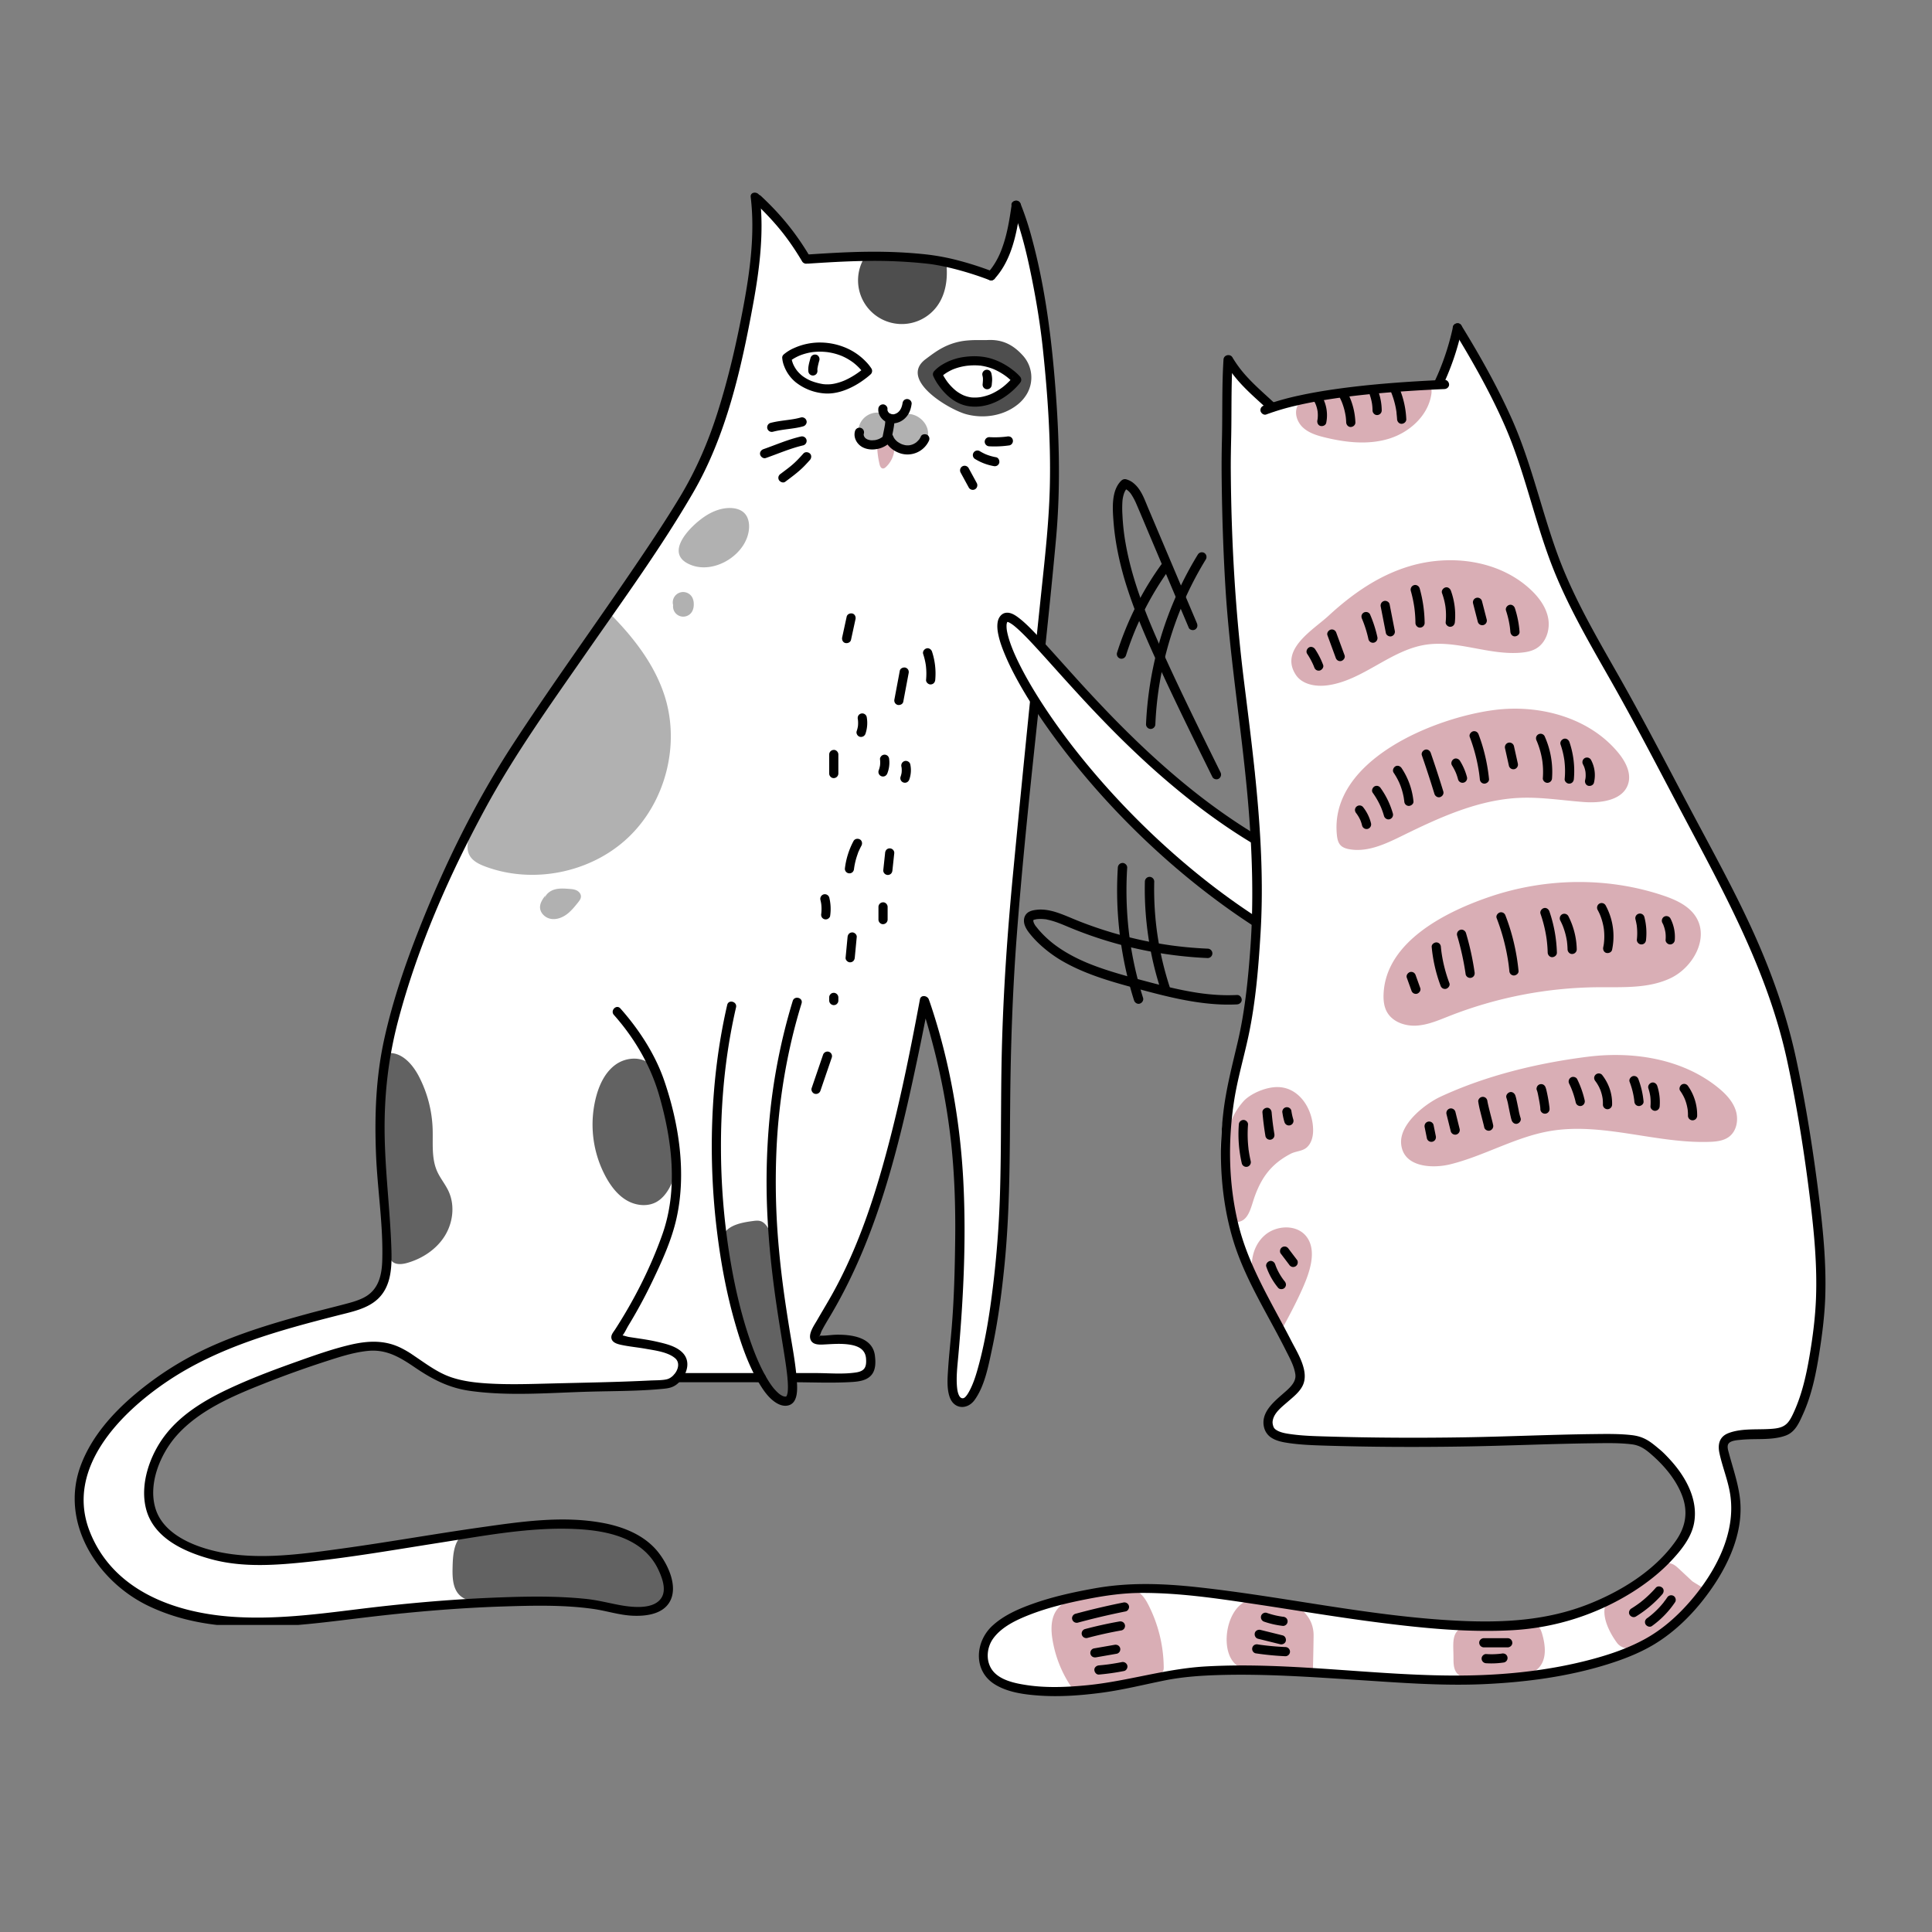 <svg xmlns="http://www.w3.org/2000/svg" viewBox="0 0 3000 3000" width="3000" height="3000">
    <rect x="0" y="0" width="3000" height="3000" fill="#808080" stroke="none"/>
    <defs>
        <clipPath id="a">
            <path d="M0 0h1454.145v2121.17H0z"/>
        </clipPath>
    </defs>
    <g clip-path="url(#a)" transform="translate(116.0 296.0) rotate(0.0 764.0 1114.0) scale(1.051 1.05) translate(-0.0 -0.0)">
        <path d="M1005.509 9.448s55.818 60.765 65.458 76.314 2.738 11.2 48.171 11.358 115.028-3.092 154.957 6.219 79.83 22.64 79.83 22.64 26.763-44.357 31.114-68.974 5.98-35.5 5.98-35.5 16.722 46.1 23.854 79.8 26.593 163.059 32.908 244.715c6.254 80.863-1.688 180.168-12.9 247.7s-19.156 186.171-26.2 256.564c-5.628 56.218-20.737 161.765-23.445 249.417s-18.258 230.368-15.813 296.479-.892 143.379-8.333 201.9-8.653 127.375-25.4 157.751-21.733 41.7-29.559 34.8-15.652-28.2-9.391-76.726 9.391-170.609 9.391-225.392-10.956-158.087-23.478-198.782-27.329-91.957-27.329-91.957-29.46 130.249-41.539 194.183-48.733 171.485-78.986 225.11-47.428 72.838-41.547 77.727 40.137-.252 56.034 5.729 29.81 12.287 26.758 28.765-2.114 26.149-47.506 26.149-69.517-14.417-68.765 0-.719 37.31-9.6 34.8-31.448-26.4-35.87-34.8-27.614 0-66.255 0-27.685-7.491-68.38 8.161-230.086 8.254-230.086 8.254-76.206 4.215-109.643-16.415-40.539-48.736-83.739-45.863-146.023 29.881-203.03 58.273-128.053 71.01-135.8 117.279-7.123 98.709 43.761 116.593 114.131 29.856 204.59 17.011 233.726-38.076 288.558-42.262 159.138-4.865 192.265 30.437 42.3 71.36 23.038 81.572-26.3 15.766-50.575 11.908-141.124-27.632-225.708-11.6-270.806 28.426-291.193 28.36-133.819-.168-199.953-35.2S-3.282 1979.319 6.3 1932.644s28.138-98.609 68.834-131.478 93.913-73.566 139.3-89.218 115.826-42.261 139.305-46.956 79.826-9.392 90.782-32.87 19.523-38.732 14.883-98.441-22.457-170.85 1.231-261.774 63.028-205.969 93.722-268.877S635.486 851.079 657.4 816.644s106.434-159.652 106.434-159.652 59.478-72 86.087-118.957 68.664-100.193 88.332-157.314 49.407-144.773 57.233-208.947 10.023-162.326 10.023-162.326Z" style="fill:#fff"/>
        <path d="M1317.446 330.742c24.852 6.609 52.853 2.664 73.479-12.695a57.291 57.291 0 0 0 16.081-17.705 48.34 48.34 0 0 0-6.244-56.57c-14.229-15.7-29.844-23.873-51.829-22.826-9.4.447-19.5-.661-34.561 1.142a94.742 94.742 0 0 0-31.912 10.186c-9.223 4.77-17.991 11.51-25.171 16.876-40.542 30.296 34.478 74.763 60.157 81.592Zm-29.521-221.552c2.131 21.292-1.028 43.955-13.549 61.307a64.625 64.625 0 0 1-110.085-66.96c8.34-5.187 18.666-9.691 28.389-8.294" style="fill:#4e4e4e"/>
        <path d="m1197.064 336.207-1.529-6.23a28.2 28.2 0 0 0-37.628 30.158 11.023 11.023 0 0 0 2.678 6.5 13.594 13.594 0 0 0 4.767 2.683c10.488 4.156 23.785 7.84 31.924.027 6.337-6.084 6.058-16.123 5.324-24.878m22.836-13.614c17.076-3.893 35.73 11.286 35.39 28.8a18.291 18.291 0 0 1-1.809 8.079 18.594 18.594 0 0 1-4.506 5.406c-11.7 10.057-31.24 9.147-41.958-1.955-6.581-6.817-9.7-17.148-6.9-26.2s11.933-16.058 21.385-15.373M996.25 499.919c.638-8.2-1.03-17.057-6.772-22.942-5.225-5.356-13.036-7.443-20.516-7.614-13.744-.315-27.133 5.082-38.52 12.786-22.1 14.955-62.048 55.918-18.808 71.866 35.237 12.997 81.718-16.862 84.616-54.096ZM789.837 624.592c35.44 35.627 67.5 76.493 82.321 124.511 22.272 72.177.132 156.144-54.834 207.954s-140.093 68.955-210.829 42.46c-9.3-3.483-19.017-8.271-23.484-17.138-4.881-9.69-2.093-21.34 1.215-31.673A393.4 393.4 0 0 1 652.4 824.117m231.7-210.829a15.066 15.066 0 0 0 27.442 10.124c2.414-3.558 3.2-8.01 3.093-12.309a21.119 21.119 0 0 0-2.068-9.153 15.326 15.326 0 0 0-28.477 10.808m-188.729 429.614c-3.848 5.188-7.868 10.867-7.867 17.327 0 8.317 7.255 15.477 15.407 17.134s16.7-1.314 23.457-6.157 12.051-11.423 17.251-17.915c2.074-2.591 4.248-5.439 4.339-8.757.108-3.907-2.837-7.38-6.349-9.1s-7.52-2.029-11.419-2.314c-7.014-.513-14.195-1.011-20.967.885s-13.171 6.693-14.979 13.489" style="fill:#b1b1b1"/>
        <path d="M850.356 1292.06c-13.824-12.168-36.208-10.332-51.161.419s-23.529 28.369-28.437 46.119a162.533 162.533 0 0 0 14.643 121.23c7.462 13.336 17.183 25.906 30.406 33.567s30.43 9.646 43.762 2.177c6.452-3.614 11.647-9.173 15.768-15.313 14.7-21.909 15.92-50.365 11.5-76.377s-13.886-50.928-18.915-76.83m134.343 196.734c3.689-.5 7.521-.948 11.067.18 4.454 1.417 7.8 5.13 10.327 9.061 8.169 12.7 9.841 28.366 11.3 43.393l8.448 87.1c1.241 12.8 2.551 25.858 7.839 37.576 2.817 6.243 6.735 12.027 8.659 18.6 3.842 13.122-.762 27.415 2.018 40.8.777 3.742 2.132 7.424 2.061 11.245-.242 13.081-17.754 20.025-29.731 14.763s-18.884-17.783-24.029-29.812c-8.933-20.889-15.179-42.815-21.062-64.76q-14.751-55.014-26.656-110.725c-2.5-11.592-8.962-25.973-3.709-37.274 6.932-14.913 29.39-18.261 43.468-20.147ZM558.3 2036.073c-.363 14.932.106 31.9 11.246 41.848 5.745 5.131 13.45 7.435 21 8.938 51.39 10.225 105.014-10.018 156.612-.9 24.163 4.272 47.172 14.9 71.677 16.185s52.761-11.049 57.638-35.1c1.675-8.258.35-16.9-2.387-24.865-12.754-37.13-53.021-57.488-91.456-65.492-47.968-9.989-97.391-6.551-145.5.541-16.762 2.471-47.345 1.846-61.913 9.842-15.724 8.639-16.538 33.35-16.917 49.003Zm-94.97-760.582c19.963-1.539 35.834 16.473 45.086 34.229a181.943 181.943 0 0 1 20.389 77.105c.783 21.377-2.048 43.788 6.6 63.353 4.569 10.335 12.083 19.134 16.853 29.378 9.805 21.057 6.683 46.924-5.677 66.59s-33.067 33.3-55.411 39.645c-7.845 2.229-17.565 3.111-22.938-3.024-3.039-3.469-3.81-8.316-4.436-12.885A1466.2 1466.2 0 0 1 451.45 1311.2" style="fill:#626262"/>
        <path d="M1198.557 368.21c-3.679 3.531-10.391 3.793-12.339 8.5a11.279 11.279 0 0 0-.484 5.011 136.168 136.168 0 0 0 3.347 22.832c.657 2.8 2.036 6.145 4.9 6.371 1.787.141 3.377-1.068 4.681-2.3a39.78 39.78 0 0 0 11.1-18.6 19.411 19.411 0 0 0 .618-8.776 23.726 23.726 0 0 0-3.363-7.478c-1.717-2.817-3.863-5.821-7.1-6.464-3.437-.684-6.706 1.557-9.5 3.676" style="fill:#d9aeb5"/>
        <path d="M998.737 9.448c6.511 53.914-.953 109.389-10.885 162.443-9.825 52.483-21.779 104.708-37.907 155.638-14.038 44.334-31.988 86.03-55.978 125.8-23.585 39.094-49.155 77-74.838 114.732-56.967 83.7-116.364 165.8-171.64 250.64-55.484 85.155-100.573 177.146-137.933 271.58-20.982 53.033-39.535 107.377-51.942 163.105-12.6 56.575-14.757 113.592-12.457 171.4 2.084 52.381 10.83 105.18 9.216 157.631-.7 22.826-6.029 43.912-27.595 54.825-9.739 4.928-20.656 7.606-31.154 10.376-16.766 4.424-33.619 8.5-50.352 13.057-49.6 13.505-100.194 28.544-147 49.992a479.82 479.82 0 0 0-108.87 69.081c-34.067 28.718-65.213 63.934-80.754 106.3-30.745 83.819 24.647 170.591 100.09 206.874 101.565 48.847 219.857 28.971 326.977 16.379 66.063-7.765 132.46-13.43 198.959-15.521 43.621-1.373 88.387-2.466 131.727 3.729 19.5 2.788 38.163 9.118 57.994 10 18.649.831 42.761-1.814 53.832-19.142 14.634-22.9-1.83-57.391-17.228-76.138-20.269-24.678-51.753-36.773-82.385-42.244-59.415-10.61-120.418-1.422-179.492 6.967-67.944 9.649-135.522 21.722-203.5 31.124-53.4 7.385-109.777 15.555-163.65 8.386-40.014-5.325-97.543-22.757-112.022-65.63-12.487-36.972 6.242-82.449 31-110.148 32.887-36.787 81.419-57.648 126.315-75.512 31.154-12.4 62.807-23.8 94.709-34.126 19.715-6.38 40.108-13.007 60.824-15.129 28.106-2.879 48.17 9.726 70.592 24.955 25.282 17.172 49.577 29.722 80.248 34.067 58.439 8.277 119.038 2.756 177.777 1.2 36.1-.96 72.688-.692 108.667-4.258 9.275-.92 15.8-2.575 22.734-9.51 11.841-11.843 18.263-31.141 4.761-44.333-9.562-9.342-24.549-12.759-37.134-15.665-13.707-3.164-27.643-4.86-41.517-7.064-3.565-.566-9.067-2.86-12.539-2.553-.216.019-1.452-.661-1.551-.6.582-.371.14 5.221 1.088 5.274.312.018 1.289-2.1 1.56-2.35 4.325-3.947 7.511-11.686 10.533-16.639a741.8 741.8 0 0 0 35.569-65.738c14.316-29.877 28.557-61.068 35.692-93.545 14.629-66.592 3.568-139.143-18.3-202.971-13.374-39.029-37.444-75.978-64.793-106.767-5.8-6.53-15.352 3.078-9.578 9.578 30.258 34.063 54.119 74.718 66.764 118.483 19.218 66.511 28.406 139.769 4.762 206.412-17.4 49.047-41.517 96.666-69.755 140.385-2.285 3.539-5.834 7.394-5.537 11.853.5 7.47 8.919 9.633 14.939 10.917 11.9 2.537 24.122 3.592 36.1 5.748 13.408 2.415 32.7 4.737 43.311 14.031 10.641 9.319-.136 27.407-11.489 30.775-6.484 1.924-17.6 1.665-25.712 2.07-48.229 2.409-96.562 3.146-144.831 4.368-31.71.8-63.5 1.946-95.193-.031-18.035-1.126-36.213-3.248-53.414-9.037-26.156-8.8-46.608-27.911-70.334-41.258-25.474-14.33-51.618-13.366-79.449-6.784-26.282 6.215-51.9 15.338-77.314 24.378-29.506 10.5-58.9 21.407-87.546 34.105-40.366 17.9-81.783 40.059-108.954 75.973-22.1 29.217-37 71.9-27.451 108.423 11.33 43.349 57.037 63.463 96.426 74.183 47.125 12.825 97.468 8.719 145.435 3.6 64.477-6.876 128.433-18.1 192.469-28.124 65.576-10.266 132.848-23.225 199.491-20.185 35.388 1.614 75.581 8.026 102.831 32.775a86.447 86.447 0 0 1 20.2 27.457c5.425 11.578 11.817 28.467 5.151 40.418-11.144 19.977-46.751 14.851-64.763 11.367-15.869-3.07-31.07-6.968-47.212-8.652-45.721-4.77-92.193-3.677-138.042-1.792-66.862 2.75-133.6 8.862-199.994 17.1-61.288 7.6-122.261 15.373-184.155 11.124-86.787-5.959-177.055-39.227-211.161-126.237-36.391-92.837 44.929-175.271 115.687-222.653 75.674-50.674 164.871-74.861 252.22-97.155 19.868-5.071 42.54-9.551 57.944-24.159 21.111-20.02 20.707-51.182 19.707-78.175-2.092-56.442-9.357-112.476-9.864-169.032-.5-56.261 5.684-110 20.043-164.4C506.586 1118.694 552.65 1013.7 605.9 915.051c43.538-80.668 97.184-155.373 149.344-230.582 54.2-78.144 110.76-155.613 158.509-237.961 49.142-84.751 71.312-184.092 88.754-279.618 9.379-51.364 16.071-105.337 9.779-157.442-1.036-8.548-14.594-8.648-13.549 0Z"/>
        <path d="M1004.32 17.488a430.65 430.65 0 0 1 32.244 33.412q3.529 4.107 6.937 8.318 1.716 2.122 3.4 4.27.374.476.744.952l.371.477c.454.582-.476-.619-.444-.574.553.755 1.142 1.488 1.708 2.234q6.428 8.476 12.353 17.318 6.867 10.227 13.129 20.84c1.809 3.046 6.177 4.421 9.266 2.429a6.892 6.892 0 0 0 2.43-9.266 410.052 410.052 0 0 0-24.034-36.234 384.368 384.368 0 0 0-29.147-34.564c-6.263-6.592-12.745-12.971-19.379-19.187-2.586-2.423-7.048-2.755-9.578 0-2.415 2.631-2.761 6.99 0 9.578Z"/>
        <path d="M1083.907 107.949c18.7-1.233 37.406-2.4 56.132-3.159 17.954-.732 35.926-1.084 53.894-.8q27.575.444 55.058 2.986c4.581.43 9.164.874 13.73 1.439l1.246.158c1.221.155-1.474-.2.083.01q1.484.206 2.965.429 2.917.439 5.826.946c8.245 1.431 16.428 3.217 24.548 5.24a469.192 469.192 0 0 1 49.108 15.186q2.821 1.042 5.627 2.121c3.314 1.274 7.574-1.4 8.331-4.73.882-3.872-1.181-6.967-4.73-8.331a473.969 473.969 0 0 0-48.748-15.769 331.521 331.521 0 0 0-50.06-9.455q-27.931-2.942-56.036-3.631c-17.956-.453-35.922-.243-53.872.387-18.65.655-37.282 1.75-55.9 2.954q-3.6.233-7.2.47c-3.528.233-6.944 2.949-6.773 6.773.155 3.469 2.987 7.022 6.773 6.772Z"/>
        <path d="M1384.488 19.71c-2.291 15.52-4.588 31.079-8.481 46.295a200.51 200.51 0 0 1-6.361 20.415q-.878 2.35-1.826 4.674c-.157.383-.344.765-.479 1.156.639-1.853.206-.49.03-.084q-.579 1.337-1.184 2.661-2.071 4.523-4.495 8.873a104.067 104.067 0 0 1-5.965 9.451c-.562.791-1.143 1.568-1.722 2.346-.893 1.2.976-1.221.041-.05-.348.435-.693.872-1.045 1.3q-1.86 2.281-3.865 4.439c-2.408 2.6-2.767 7.038 0 9.578 2.617 2.4 7.007 2.776 9.577 0 20.377-22.012 29.332-51.988 34.6-80.87 1.611-8.83 2.923-17.71 4.233-26.588a7.428 7.428 0 0 0-.682-5.218 6.774 6.774 0 0 0-9.266-2.43c-1.378.888-2.862 2.349-3.113 4.048Z"/>
        <path d="M1384.488 23.31c14.073 34.816 22.686 71.837 30.017 108.576 6.834 34.247 12.4 68.841 16.049 103.579 6.98 66.377 11.623 133.426 10.188 200.181-1.107 51.5-6.8 102.531-12.179 153.714q-8 76.183-15.75 152.393-13.652 134.228-26.494 268.536c-8.281 86.936-14.384 173.958-16.539 261.275-1.733 70.273-.617 140.6-2.7 210.865a1520.83 1520.83 0 0 1-10.492 138.786c-4.675 38.338-10.561 76.872-20.536 114.232-3.215 12.039-6.728 24.3-12.1 35.581-2.391 5.021-7 13.664-10.748 14.7-6.2 1.72-8.7-8.109-9.409-14.334-1.789-15.744.259-32.116 1.655-47.81 7.624-85.677 11.9-172.145 7.46-258.149-4.471-86.57-19.438-173.39-46.391-255.877-1.487-4.549-2.99-9.1-4.668-13.585-2.105-5.623-11.717-7.205-13.061 0-16.444 88.139-34.424 176.786-59.77 262.832-17.374 58.98-39.031 117.45-68.825 171.348-7.52 13.6-15.632 26.855-23.361 40.338-4.128 7.2-12.866 19.2-9.814 28.236 2.754 8.158 12.271 8.042 19.37 7.687 11.83-.591 23.638-1.64 35.466-.25 13.2 1.551 26.065 5.87 27.264 20.769 1 12.453-1.691 18.787-14.571 20.779-19.493 3.014-40.382.951-60.053.951h-34.726c-8.716 0-8.73 13.545 0 13.545 29.039 0 58.446 1.438 87.425-.278 10.106-.6 21.9-1.788 29.246-9.625 7.252-7.734 7.03-19.588 5.823-29.4-3.345-27.218-34.08-31.19-56.391-30.98-8.276.078-20.123 2.27-27 1.131 4.529.75-1.249 2.623 1.474.581.937-.7 2.532-5.967 3.066-7.01 4.088-7.992 8.824-15.657 13.394-23.377 62.92-106.285 94.734-225.1 120.848-344.867 8.609-39.482 16.787-79.08 24.2-118.806h-13.061c7.257 19.386 12.821 39.51 18.1 59.5a1002.748 1002.748 0 0 1 28.009 149.418c5.039 47.258 6.532 94.8 5.961 142.3-.523 43.569-1.593 87.382-5.158 130.815-1.674 20.394-4.018 40.743-5.311 61.167-.838 13.241-2.132 28.31 2.233 41.125 6.369 18.7 26.335 19.349 37.011 4.444 14.908-20.813 20.238-50.061 25.5-74.508 8.854-41.119 14.393-83 18.558-124.826 8.025-80.614 7.694-161.379 8.437-242.282.749-81.573 3.524-163.055 9.677-244.411 14.815-195.863 40.072-390.806 57.948-586.374 7.432-81.308 4.637-162.213-2.4-243.4-5.906-68.089-15.3-136-33.168-202.1a445.154 445.154 0 0 0-16.627-50.748c-3.225-7.979-16.332-4.492-13.061 3.6ZM1187.3 322.878c-.782 9.951 7.572 19.554 17.263 21.032 10.784 1.644 20.871-3.706 26.664-12.768 3.136-4.906 4.588-10.457 5.334-16.159a6.73 6.73 0 0 0-1.984-4.789 6.771 6.771 0 0 0-9.577 0 7.975 7.975 0 0 0-1.984 4.789c-.009.07.242-1.55.1-.8-.037.2-.063.4-.1.6q-.122.7-.271 1.4-.3 1.394-.717 2.757c-.257.838-.645 1.651-.88 2.49-.013.044.607-1.348.286-.685-.088.182-.166.37-.252.553q-.3.641-.636 1.264a25.923 25.923 0 0 1-1.349 2.246c-.15.221-1.119 1.535-.417.618.666-.871-.306.339-.5.555a21.21 21.21 0 0 1-1.836 1.824c-.2.173-1.25 1.027-.371.333s-.458.291-.754.479a25.294 25.294 0 0 1-2.222 1.228c-1.076.543 1.318-.474.183-.07-.428.152-.853.308-1.288.44s-2.009.773-2.45.568c-.085-.039 1.6-.159.844-.116-.191.011-.383.038-.575.052a16.77 16.77 0 0 1-1.537.039c-.385-.008-.768-.038-1.152-.065-1.193-.081 1.567.292.086-.014q-.562-.115-1.114-.275c-.3-.088-1.848-.681-.712-.2 1.094.46-.08-.066-.329-.2q-.477-.255-.934-.544c-.2-.128-.394-.276-.6-.4-.623-.375.761.535.648.52-.266-.036-.757-.643-.953-.828q-.524-.494-1-1.036c-.944-1.078.639.981.062.1-.261-.4-.526-.792-.76-1.209-.149-.268-.746-1.578-.284-.466.48 1.152-.124-.42-.2-.686-.116-.4-.2-.8-.288-1.2-.053-.238-.14-.923.018.2.178 1.269.039.074.032-.157a12.556 12.556 0 0 1 .044-1.425c.278-3.54-3.314-6.927-6.773-6.772a6.942 6.942 0 0 0-6.772 6.772Z"/>
        <path d="M1197.7 336.988a63.631 63.631 0 0 1-.421 7.633q-.054.476-.113.95-.147 1.138.051-.376a10.191 10.191 0 0 1-.288 1.9c-.191 1.186-.4 2.369-.623 3.551-.932 4.966-2.064 9.893-2.915 14.875a7.333 7.333 0 0 0 .683 5.219 6.9 6.9 0 0 0 4.047 3.112c3.283.748 7.693-1 8.331-4.73 1.822-10.664 4.872-21.23 4.793-32.131-.026-3.542-3.1-6.937-6.773-6.773a6.887 6.887 0 0 0-6.772 6.773Z"/>
        <path d="M1152.879 355.575c-2.66 9 2.17 18.446 9.9 23.169 7.376 4.507 16.865 4.92 25.081 2.859a37.035 37.035 0 0 0 12.809-5.973 7.364 7.364 0 0 0 3.112-4.047 6.923 6.923 0 0 0-.683-5.219c-1.817-2.818-6.213-4.674-9.266-2.429a32.268 32.268 0 0 1-5.428 3.243q-.383.179-.77.347 1.457-.606.446-.2c-.53.19-1.054.394-1.59.571q-1.4.462-2.847.794c-.548.126-1.1.238-1.655.334q-.312.056-.626.1-.793.12.755-.1a25.379 25.379 0 0 0-3.369.219c-.953.01-1.907-.025-2.856-.109q-.4-.036-.8-.084 1.7.24.6.071c-.463-.09-.927-.167-1.387-.271-.988-.222-1.932-.538-2.893-.848-1.264-.408 1.466.7-.041-.014q-.63-.3-1.239-.641c-.463-.263-.9-.565-1.35-.846q-.862-.624.411.343a15.095 15.095 0 0 1-1.926-1.84q-.673-.808.353.5c-.395-.768-.985-1.446-1.379-2.228a13.888 13.888 0 0 1-.319-.676q.645 1.573.271.578c-.139-.476-.3-.94-.416-1.424q-.084-.36-.147-.724l.136 1.072a5.4 5.4 0 0 1-.082-1.466q0-.366.027-.732.1-1.086-.112.707c.175-.431.211-.983.345-1.436a6.774 6.774 0 0 0-13.061-3.6Z"/>
        <path d="M1196.444 367.4c3.977 10.381 12.913 17.729 23.362 21.131a34.886 34.886 0 0 0 42.044-18.167 7.362 7.362 0 0 0 .682-5.219 6.906 6.906 0 0 0-3.112-4.047c-2.954-1.561-7.72-1.022-9.266 2.43a27.248 27.248 0 0 1-1.429 2.777q-.375.632-.785 1.241-.2.306-.417.6c-.63.885-.021-.018.29-.341a59.577 59.577 0 0 1-4.516 4.559c-.643.542 1.182-.871.5-.383-.2.143-.4.291-.6.432q-.6.426-1.223.819a29.284 29.284 0 0 1-2.893 1.611c-.219.1-1.877.837-.7.335s-.606.208-.909.312a27.833 27.833 0 0 1-3.183.882c-.479.1-.961.186-1.443.268-.542.092-.978-.1.709-.093-.235 0-.5.054-.731.074a25.66 25.66 0 0 1-3.281.075c-.459-.018-.917-.05-1.374-.092a3.179 3.179 0 0 0-.69-.074c.039-.013 1.842.282.762.1a34.886 34.886 0 0 1-3.115-.656q-1.387-.368-2.74-.859c-.452-.164-.894-.371-1.35-.522 2.066.686.2.066-.369-.212a36.9 36.9 0 0 1-5.269-3.205c-.9-.646.489.394.512.4-.181-.032-.692-.568-.832-.688q-.679-.584-1.324-1.205c-.767-.742-1.463-1.536-2.162-2.34-.841-.968.816 1.121.3.4-.169-.237-.344-.469-.509-.708-.328-.475-.641-.962-.934-1.46s-.564-1-.816-1.514a5.139 5.139 0 0 0-.292-.621c.222.058.7 1.747.162.353a7.333 7.333 0 0 0-3.113-4.047 6.91 6.91 0 0 0-5.218-.683c-3.214 1.04-6.087 4.789-4.73 8.331Zm-139.57-115.346c.234-.209.479-.407.723-.6.129-.1.26-.2.388-.307.655-.532-1.635 1.24-1.055.815.092-.067.182-.139.273-.207.438-.325.878-.648 1.325-.961a66.766 66.766 0 0 1 8.515-5.033q1.46-.729 2.948-1.4c.271-.121.544-.239.816-.359 1.072-.471-1.076.442-.659.275.583-.233 1.16-.476 1.745-.7a80.5 80.5 0 0 1 7.655-2.55 83.225 83.225 0 0 1 8.731-1.933q.521-.087 1.042-.167c.321-.049 1.76-.248.513-.082s.069-.007.355-.041q.729-.088 1.46-.165 2.547-.264 5.108-.38a92.383 92.383 0 0 1 11.05.173q1.413.106 2.823.255.755.079 1.507.17c.2.024.4.052.605.075.893.1-1.482-.214-.6-.082 1.753.263 3.5.541 5.239.888a88.522 88.522 0 0 1 9.844 2.554q2.236.72 4.431 1.561c.684.263 1.361.541 2.04.813s-.977-.409-.849-.36c.155.057.306.129.457.195.4.176.8.351 1.2.531a84.559 84.559 0 0 1 14.17 8.107q.66.468 1.312.949.372.274.742.554l.313.238c.8.6-1.254-.981-.651-.5.883.7 1.761 1.4 2.621 2.13q2.337 1.978 4.524 4.126a74.525 74.525 0 0 1 6.25 6.934c.094.119.185.239.279.357.242.3-1.308-1.714-.721-.933.159.211.319.42.476.632.254.343.5.688.751 1.038.292.415.56.846.85 1.261.038.055.071.112.105.169l1.059-8.207c-1.456 1.375-3.012 2.653-4.572 3.907q-.552.444-1.11.881c-.258.2-1.032.8.048-.034 1.148-.886.113-.089-.152.112q-1.426 1.085-2.885 2.129-3.463 2.481-7.09 4.728a114.907 114.907 0 0 1-8.368 4.717q-2.281 1.161-4.62 2.209-.537.241-1.078.475c-.207.09-.416.176-.622.267 1.827-.809 1.089-.455.677-.289-.847.342-1.693.683-2.548 1.006a79.205 79.205 0 0 1-10.548 3.186q-1.3.293-2.611.535-.615.114-1.23.215a5.917 5.917 0 0 0-1.59.243c.034-.023 1.839-.229.734-.1l-.534.062q-.714.083-1.43.146-1.437.129-2.879.188a54.9 54.9 0 0 1-5.636-.057q-1.377-.086-2.747-.244c-1.619-.187 1.316.208.148.024a72.645 72.645 0 0 1-1.67-.278 89.745 89.745 0 0 1-11.527-2.855q-2.51-.808-4.962-1.787c-.354-.142-.705-.292-1.059-.434 2.147.859.621.258.144.045q-1.143-.51-2.266-1.062a61.09 61.09 0 0 1-7.753-4.531q-.831-.575-1.642-1.178c-.142-.1-.282-.213-.423-.318-.613-.454 1.338 1.054.747.578-.3-.244-.61-.482-.911-.728q-1.5-1.226-2.908-2.558a50.948 50.948 0 0 1-4.831-5.259c-.833-1.047.5.453.459.6.024-.088-.45-.6-.513-.682q-.495-.672-.969-1.361-.876-1.276-1.673-2.607a48.974 48.974 0 0 1-2.645-5.07c-.394-.876-.677-1.68.125.328-.157-.392-.318-.782-.47-1.177q-.411-1.068-.77-2.157c-.4-1.226-.758-2.47-1.054-3.727a39.01 39.01 0 0 1-.549-2.78c-.025-.161-.046-.324-.072-.485-.074-.476.3 2.449.18 1.317l-.06-.561c-.007-.064-.011-.129-.015-.194-.215-3.529-2.961-6.943-6.773-6.772-3.485.156-7 2.985-6.772 6.772a41.689 41.689 0 0 0 2.937 12.479 56.9 56.9 0 0 0 17.1 23.714 77.7 77.7 0 0 0 42.832 16.467c15.75 1.09 31.483-4.409 45.051-12.012a124.1 124.1 0 0 0 14.41-9.471 97.646 97.646 0 0 0 8.21-6.692c.105-.1.213-.194.317-.292a6.868 6.868 0 0 0 1.059-8.208 62.35 62.35 0 0 0-8.267-10.328 89.2 89.2 0 0 0-24.139-17.928 97.729 97.729 0 0 0-42.674-10.363 92.182 92.182 0 0 0-38.759 7.934 61.39 61.39 0 0 0-15.894 9.743c-.064.057-.131.111-.195.169a6.815 6.815 0 0 0 0 9.577 6.927 6.927 0 0 0 9.577-.007Z"/>
        <path d="M1274.724 271.654s16.389-19.863 54.712-20.054c38.148-.189 62.3 28.074 62.3 28.074s-23.422 31.855-60.39 33.107c-38.029 1.288-56.622-41.127-56.622-41.127Z" style="fill:#fff"/>
        <path d="M1279.513 276.442a23.347 23.347 0 0 1 2.066-2.119c.858-.8 1.75-1.567 2.665-2.3l.373-.3c.768-.618-.793.613-.851.655.329-.235.646-.49.972-.73q.995-.731 2.02-1.418a73.487 73.487 0 0 1 11.069-5.985c.391-.175-1.7.7-.578.246.31-.126.621-.253.932-.377q.892-.353 1.792-.683 1.887-.693 3.81-1.289a84.731 84.731 0 0 1 8.724-2.2c1.579-.312 3.167-.572 4.759-.808 1.219-.182-1.509.186-.272.036.454-.056.908-.112 1.362-.163q1.295-.145 2.592-.256a97.267 97.267 0 0 1 11.076-.347q2.526.072 5.043.312a9.149 9.149 0 0 1 2.452.272c.09.039-1.61-.227-.869-.117.185.028.37.053.555.08q.645.094 1.286.2a78.83 78.83 0 0 1 9.282 2.113 83.218 83.218 0 0 1 8.294 2.908c.2.083.408.159.6.251.134.063-1.528-.663-.871-.365.293.133.591.257.886.387q1.017.452 2.022.929 1.813.861 3.586 1.8a94.2 94.2 0 0 1 12.13 7.691c.381.284.756.574 1.136.86-2.109-1.586-.456-.35.06.063q1.071.857 2.118 1.745 1.793 1.521 3.5 3.137c1.232 1.165 2.39 2.389 3.554 3.619.052.055.1.114.15.171l-1.059-8.207a2.885 2.885 0 0 0-.2.259c1.065-1.864 1.111-1.418.429-.571a71.395 71.395 0 0 1-2.227 2.629 97.042 97.042 0 0 1-8.691 8.613q-1.484 1.3-3.016 2.538c-.484.392-.976.775-1.465 1.162 2.054-1.628-.066.04-.606.438q-3.606 2.656-7.456 4.957a82.712 82.712 0 0 1-8.573 4.458c-.394.176-.8.381-1.2.525.018-.006 1.683-.692.7-.3l-.461.188q-1.241.5-2.5.958-2.49.9-5.041 1.624t-5.12 1.236q-1.318.265-2.647.478c-.417.067-.839.114-1.254.189 2.3-.419.348-.051-.195.009a56.091 56.091 0 0 1-10.549.241q-.552-.043-1.1-.1c-.28-.029-1.914-.235-.5-.043 1.318.178 0-.005-.327-.057q-.608-.1-1.211-.208-2.3-.424-4.542-1.072-2.185-.63-4.3-1.461c-.314-.123-.625-.253-.939-.379-.731-.294 1.537.676.823.345-.13-.06-.263-.115-.394-.173q-1.044-.465-2.066-.974a56.672 56.672 0 0 1-7.407-4.445q-.78-.55-1.542-1.125c-1.187-.894.954.759.3.234-.28-.224-.562-.446-.84-.672q-1.593-1.3-3.106-2.688a76.628 76.628 0 0 1-5.425-5.524q-1.2-1.345-2.336-2.743a97.73 97.73 0 0 1-1.085-1.358c-.786-.992 1 1.309.434.563-.2-.267-.4-.532-.605-.8a97.651 97.651 0 0 1-8.964-14.734c-.039-.078-.073-.158-.108-.238a6.778 6.778 0 0 0-4.047-3.112 6.923 6.923 0 0 0-5.219.683 6.832 6.832 0 0 0-3.112 4.047 7.861 7.861 0 0 0 .683 5.219 75.479 75.479 0 0 0 7.553 12.879c6.629 9.411 14.77 17.911 24.769 23.765a55.663 55.663 0 0 0 18.484 6.932 65.94 65.94 0 0 0 24.207-.582c13.959-2.773 26.663-9.751 37.669-18.6a99.426 99.426 0 0 0 10.291-9.538q1.533-1.638 2.98-3.353a27.086 27.086 0 0 0 2.557-3.226 3.231 3.231 0 0 1 .195-.258 6.211 6.211 0 0 0 .8-4.319 7.122 7.122 0 0 0-1.863-3.889 69.108 69.108 0 0 0-9.763-9.019 100.843 100.843 0 0 0-29.294-16.351c-14.014-4.9-28.811-5.54-43.421-3.5a83.58 83.58 0 0 0-31.719 10.99 52.457 52.457 0 0 0-12.248 9.7c-.045.052-.09.1-.134.157a7.278 7.278 0 0 0-1.984 4.789 6.888 6.888 0 0 0 1.984 4.788c2.494 2.298 7.165 2.923 9.578.008Zm-192.388-29.061c-1.833 6.767-4.227 14.026-2.994 21.088a6.806 6.806 0 0 0 3.113 4.048 6.774 6.774 0 0 0 9.266-2.43 7.678 7.678 0 0 0 .682-5.219 8.72 8.72 0 0 1-.059-.366l.242 1.8a17.753 17.753 0 0 1 .131-4.523l-.241 1.8a101.863 101.863 0 0 1 2.921-12.6c.925-3.416-1.154-7.516-4.73-8.331a6.9 6.9 0 0 0-8.331 4.73Z"/>
        <path d="M1341.164 273.454c.3 1.29.563 2.587.749 3.9l-.242-1.8c.513 3.825 0 7.593-.313 11.411a6.813 6.813 0 0 0 1.984 4.789 6.774 6.774 0 0 0 9.578 0 7.57 7.57 0 0 0 1.983-4.789c.206-2.519.545-5.04.566-7.569a40.823 40.823 0 0 0-1.244-9.541 6.774 6.774 0 0 0-13.061 3.6Zm-268.338 62.028a100.351 100.351 0 0 1-10.58 2.359c-1.817.312-3.64.591-5.464.852q-1.383.2-2.767.385c-1.506.208 1.34-.177-.055.008l-1.629.216c-8.139 1.079-16.3 2.129-24.256 4.207a6.774 6.774 0 0 0 3.6 13.061c3.757-.981 7.563-1.747 11.394-2.378 1.886-.311 3.777-.592 5.67-.858q.705-.1 1.411-.195l.939-.128-.863.116c1.008-.155 2.025-.269 3.036-.4 7.778-1.033 15.6-2.02 23.164-4.181 3.4-.972 5.864-4.827 4.73-8.331a6.889 6.889 0 0 0-8.331-4.73Zm0 28.155c-19.012 4.395-36.928 12.3-55.291 18.723-3.336 1.167-5.91 4.687-4.73 8.331 1.067 3.3 4.75 5.982 8.331 4.73 18.363-6.422 36.278-14.328 55.291-18.723a6.829 6.829 0 0 0 4.73-8.331 6.921 6.921 0 0 0-8.331-4.73Zm3.816 25.13c-4.154 4.644-8.364 9.258-12.921 13.513q-2.755 2.574-5.673 4.966-1.5 1.236-3.035 2.438c-.521.411-1.034.839-1.572 1.228-.119.086 1.31-1.009.742-.573l-.384.3q-.525.4-1.051.806c-3.256 2.487-6.536 4.943-9.8 7.414a7.424 7.424 0 0 0-3.113 4.047 6.927 6.927 0 0 0 .683 5.219c1.8 2.785 6.243 4.714 9.266 2.429 9.819-7.421 19.792-14.62 28.384-23.483 2.755-2.841 5.417-5.772 8.056-8.721 2.361-2.64 2.8-7.01 0-9.578-2.58-2.368-7.055-2.82-9.578 0Zm232.303 28.285L1321 439.187a6.836 6.836 0 0 0 9.266 2.43 6.915 6.915 0 0 0 2.43-9.266l-12.05-22.135a6.836 6.836 0 0 0-9.266-2.43 6.915 6.915 0 0 0-2.43 9.266Zm21.389-20.1a78.966 78.966 0 0 0 27.3 10.4 7.313 7.313 0 0 0 5.219-.683 6.9 6.9 0 0 0 3.112-4.047c.751-3.3-1-7.673-4.73-8.331a73.741 73.741 0 0 1-13.1-3.558q-.731-.273-1.454-.562-.414-.165-.826-.336 1.4.6.387.161a103.969 103.969 0 0 1-3.032-1.4 74.765 74.765 0 0 1-6.046-3.333 6.773 6.773 0 1 0-6.836 11.695Zm20.908-18.838a152.187 152.187 0 0 0 29.974-1.416 6.75 6.75 0 0 0 4.047-3.112 6.772 6.772 0 0 0-2.429-9.266 7.962 7.962 0 0 0-5.219-.683q-1.14.159.353-.043c-.322.043-.644.084-.966.125q-.724.09-1.45.173-1.693.195-3.392.348-3.516.317-7.045.457-6.936.278-13.873-.128a6.815 6.815 0 0 0-6.773 6.773 6.926 6.926 0 0 0 6.773 6.772Zm-290.391 820.208a878.668 878.668 0 0 0-34.2 172.94 1007.073 1007.073 0 0 0-2.717 153.516c2.389 42.624 7.269 85.053 13.528 127.271 2.471 16.671 5.164 33.306 7.861 49.942a3263.852 3263.852 0 0 1 3.442 21.555q.741 4.772 1.445 9.548.333 2.265.653 4.53.155 1.1.307 2.2l.119.869c.231 1.678-.026-.208.018.131 1.252 9.576 2.464 19.244 2.438 28.919a72.305 72.305 0 0 1-.189 5.267c-.059.783-.187 1.568-.23 2.352-.046.842.373-2.172.058-.481-.077.417-.137.836-.219 1.251a35.375 35.375 0 0 1-.994 3.667c-.52 1.683.957-1.618-.044.064-.256.431-.548.877-.777 1.321-.552 1.067 1.426-1.6.071-.151-.152.163-.356.3-.5.474-.815 1 1.542-.824.626-.482a4.63 4.63 0 0 0-1.107.622c.239-.271 2-.588.925-.407a5.187 5.187 0 0 0-.8.227c-1.682.6 1.895.042.211-.02a48.1 48.1 0 0 0-1.937-.042c-1.5 0 1.51.364.674.1-.325-.1-.7-.125-1.032-.2-.784-.178-1.532-.44-2.3-.684-1.438-.458-.227.337.351.172-.182.052-.79-.359-.956-.446-.762-.4-1.517-.8-2.25-1.251s-1.449-.963-2.166-1.459c-1.358-.939.537.5.061.059-.381-.352-.812-.661-1.206-1a73 73 0 0 1-9.024-9.674c1.417 1.747.024.026-.294-.4q-.572-.766-1.13-1.542-1.218-1.694-2.377-3.43-2.436-3.64-4.651-7.424c-3.329-5.648-6.349-11.476-9.168-17.393q-2.391-5.018-4.593-10.12-.561-1.3-1.112-2.6c.586 1.385-.489-1.18-.647-1.564q-1.122-2.723-2.2-5.461c-3.172-8.033-6.092-16.164-8.819-24.359-13.388-40.234-22.486-81.907-29.06-123.76a1019.93 1019.93 0 0 1-12.125-153.813c-.238-56.241 4.013-112.594 13.847-167.991q3.692-20.793 8.433-41.378c1.953-8.484-11.1-12.105-13.062-3.6-13.115 56.963-20.168 115.3-22.175 173.7a1036.188 1036.188 0 0 0 7.168 161.916c5.586 45.429 13.9 90.656 26.542 134.678 8.9 31.016 19.583 62.752 36.413 90.482 5.283 8.7 11.392 17.548 19.337 24.047 6.181 5.056 14.172 9.375 22.429 7.606 15.193-3.253 13.993-24.509 13.193-36.149-1.832-26.649-7.147-53.134-11.373-79.472-2.926-18.233-5.728-36.486-8.211-54.785.031.225-.287-2.129-.17-1.254s-.2-1.494-.168-1.264q-.242-1.817-.479-3.634-.53-4.052-1.038-8.106-.947-7.555-1.814-15.122-1.882-16.428-3.36-32.9a1072.907 1072.907 0 0 1-3.327-149.023 882.062 882.062 0 0 1 24.8-169.47q5.47-21.916 12.11-43.514c2.562-8.353-10.508-11.924-13.062-3.6Z"/>
        <path d="M890.91 1762.211H999.1c4.991 0 10 .108 14.984 0h.215c3.543 0 6.937-3.115 6.773-6.772a6.891 6.891 0 0 0-6.773-6.773h-108.19c-4.991 0-10-.108-14.984 0h-.215c-3.543 0-6.937 3.115-6.773 6.773a6.891 6.891 0 0 0 6.773 6.772Zm362.678-1076.847a99.268 99.268 0 0 1 2.648 9.643q.525 2.386.931 4.8c.142.841.264 1.685.392 2.529.132.871-.181-1.475-.027-.186.055.462.112.924.163 1.386a98.692 98.692 0 0 1 .154 19.974c-.329 3.538 3.35 6.926 6.773 6.772 3.95-.177 6.42-2.982 6.772-6.772a103.817 103.817 0 0 0-4.745-41.743c-1.1-3.36-4.732-5.894-8.331-4.73-3.353 1.085-5.913 4.727-4.73 8.331Zm-34.571 24.752-7.9 42.1a7.276 7.276 0 0 0 .682 5.219 6.9 6.9 0 0 0 4.048 3.112c3.331.759 7.632-1.007 8.331-4.73l7.9-42.1a7.271 7.271 0 0 0-.683-5.219 6.9 6.9 0 0 0-4.047-3.112c-3.331-.759-7.632 1.007-8.331 4.73Zm-61.994 71.584q.171.966.305 1.937l-.242-1.8a43.181 43.181 0 0 1 .006 10.948l.242-1.8a43.283 43.283 0 0 1-2 8.376c-1.162 3.35 1.324 7.555 4.73 8.331a6.939 6.939 0 0 0 8.331-4.731 49.346 49.346 0 0 0 1.686-24.861 6.808 6.808 0 0 0-3.113-4.047 6.772 6.772 0 0 0-9.266 2.429 7.656 7.656 0 0 0-.682 5.219Zm32.767 59.212a39.46 39.46 0 0 1-.043 9.863l.242-1.8a39.56 39.56 0 0 1-2.3 8.894 6.814 6.814 0 0 0 .683 5.218 6.771 6.771 0 0 0 9.266 2.43 7.782 7.782 0 0 0 3.113-4.048 43.21 43.21 0 0 0 2.585-20.556 7.409 7.409 0 0 0-1.983-4.789 6.772 6.772 0 0 0-9.578 0c-1.13 1.23-2.2 3.05-1.984 4.789Zm31.632 11.01q.277 1.335.459 2.683l-.242-1.8a35.3 35.3 0 0 1-.015 8.823l.242-1.8a35.183 35.183 0 0 1-1.791 7.254 6.773 6.773 0 0 0 9.949 7.648 7.608 7.608 0 0 0 3.112-4.048 41.07 41.07 0 0 0 1.347-22.36c-.724-3.474-5-5.807-8.331-4.731a6.936 6.936 0 0 0-4.73 8.331Zm-70.734 109.909a114.666 114.666 0 0 0-12.818 41.036 6.75 6.75 0 0 0 1.983 4.789 6.772 6.772 0 0 0 9.578 0 7.871 7.871 0 0 0 1.984-4.789c.053-.446.126-.9.166-1.343l-.122.907q.046-.336.1-.67.178-1.227.387-2.45.4-2.334.9-4.649 1.029-4.738 2.493-9.368.712-2.258 1.529-4.482a25.618 25.618 0 0 1 1.729-4.408c-.9 1.479-.166.4.028-.04q.226-.518.459-1.03.51-1.131 1.048-2.248a107.95 107.95 0 0 1 2.256-4.419c1.679-3.118.881-7.516-2.43-9.266-3.151-1.665-7.472-.9-9.266 2.43Zm-8.818 141.934-2.922 30.69c-.337 3.537 3.356 6.926 6.773 6.773 3.957-.178 6.411-2.984 6.772-6.773l2.922-30.69c.337-3.538-3.355-6.926-6.772-6.773-3.958.177-6.412 2.983-6.773 6.773Zm-27.157 89.314v4.695a6.961 6.961 0 0 0 6.773 6.773l1.8-.242a6.761 6.761 0 0 0 2.989-1.742l1.059-1.37a6.742 6.742 0 0 0 .924-3.419v-4.695a6.963 6.963 0 0 0-6.772-6.773l-1.8.242a6.772 6.772 0 0 0-2.988 1.742l-1.059 1.371a6.737 6.737 0 0 0-.925 3.418Zm82.625-213.604-2.755 25.782a6.763 6.763 0 0 0 1.984 4.789 6.771 6.771 0 0 0 9.577 0 7.761 7.761 0 0 0 1.984-4.789l2.755-25.782a6.768 6.768 0 0 0-1.983-4.789 6.772 6.772 0 0 0-9.578 0 7.772 7.772 0 0 0-1.984 4.789ZM1140.542 630.1l-6.656 30.606c-.751 3.453 1.031 7.488 4.731 8.331 3.416.778 7.525-1.028 8.33-4.73l6.653-30.607c.751-3.454-1.031-7.489-4.73-8.331-3.417-.779-7.526 1.028-8.331 4.73Zm-25.829 203.761v28.174c0 3.543 3.115 6.937 6.773 6.773a6.891 6.891 0 0 0 6.772-6.773v-28.174c0-3.542-3.115-6.936-6.772-6.772a6.89 6.89 0 0 0-6.773 6.772Zm-9.136 444.292-16.8 49.18c-1.146 3.355 1.312 7.552 4.73 8.331a6.936 6.936 0 0 0 8.331-4.731l16.8-49.18a6.819 6.819 0 0 0-4.731-8.331 6.937 6.937 0 0 0-8.331 4.731Zm-3.787-229.072a64.879 64.879 0 0 1 1.286 6.628l-.241-1.8a62.971 62.971 0 0 1 .015 16.611l.242-1.8-.063.446a7.466 7.466 0 0 0 .683 5.218 6.771 6.771 0 0 0 9.266 2.43c1.371-.884 2.875-2.353 3.112-4.048a71.162 71.162 0 0 0-1.239-27.285 6.841 6.841 0 0 0-8.331-4.73 6.91 6.91 0 0 0-4.73 8.331Zm85.71 10.172v18.782c0 3.543 3.115 6.937 6.772 6.773a6.891 6.891 0 0 0 6.773-6.773v-18.782c0-3.543-3.115-6.937-6.773-6.773a6.891 6.891 0 0 0-6.772 6.773Z"/>
    </g>
    <defs>
        <clipPath id="b">
            <path d="M0 0h1247.23v2024.441H0z"/>
        </clipPath>
    </defs>
    <g clip-path="url(#b)" transform="translate(1520.0 502.0) rotate(0.0 657.0 1066.0) scale(1.054 1.053) translate(-0.0 -0.0)">
        <path d="M368.5 55.044s33.19 40.77 48.284 54.663 6.247 15.508 56.414 3.5 93.679-22.746 149.3-23.881l55.174-1.126 27.389-81.493s20.549 33.816 33.291 57.278 49.181 95.022 71.185 165.505S872.58 410.571 904 469.471s132.506 234.307 144.838 259.47 106.242 178.323 139.655 319.95 46.055 269.281 48.084 347.5 1.7 158.413-22.889 197.37-32.3 39.458-70.616 44.71-52.475 1.532-45.751 24.716 35.431 79.753 9.513 133.877-52.944 105.174-93.883 130.339-98.312 51.94-158.54 60.4-166.665 14.1-253 8.721-217.36-15.4-272.222-8.807-170.821 33.043-216.4 29.895-87.335 3.279-102.989-35.851 18.782-70.435 59.478-82.957 100.174-48.521 253.565-28.174 288 45.392 333.392 45.392 151.826 21.913 225.391-14.087 125.217-59.479 144-95.479 37.565-70.434 12.522-98.608-17.413-65.179-114.265-63.139-399.141 4.293-419.354 3.368-83.077-7.251-78.381-24.751 26.608-34.435 36-53.217 21.929-18.767-9.613-75.774-81.864-127.853-87.154-192.739-19.06-89.922 4.419-169.748 41.082-232.493 39.13-241.044-69.463-52.494-113.861-92.555-119.959-98.321-168.961-178.97S8.8 450.446 37.976 433.526c20.125-11.669 31.3 22.148 98.608 91.017s131.479 137.74 180 170.609 90.4 61.279 90.4 61.279 6.766-63.878-6.794-134.844S372 433.725 368.5 347.674s-3.374-190.957-3.374-190.957Z" style="fill:#fff"/>
        <path d="M473.009 117.022a14.767 14.767 0 0 0-2.732 3.357c-6.374 10.409-1.97 24.741 6.916 33.108s21.1 12.067 32.961 14.941c30.826 7.471 63.66 11.075 93.983 1.77s57.516-33.864 62.4-65.2c.5-3.187.741-6.569-.543-9.528-3.4-7.839-14.328-7.908-22.788-6.7l-102.592 14.693m94.524 254.547c60.177-17.813 130.6-8.616 176.8 33.856 12.633 11.612 23.551 26.081 26.751 42.939s-2.964 36.244-17.794 44.874c-6.724 3.913-14.591 5.382-22.341 6.051-47.408 4.091-94.7-19.289-141.644-11.5-51.456 8.544-91.91 52.872-143.625 59.679-17.1 2.251-37.04-1.191-46.454-15.646-24.321-37.345 26.12-66.458 48.005-86.676 35.022-32.346 74.089-59.897 120.302-73.577Zm124.695 212.183c66.66-8.476 139.818 11.371 182.366 63.381 10.515 12.852 19.315 29.687 14.377 45.541-7.532 24.179-39.523 28.727-64.781 26.9-31.2-2.259-62.312-7.421-93.575-6.254-61.511 2.295-119.255 28.771-174.488 55.94-24.5 12.053-51.085 24.689-77.963 19.876-4.749-.85-9.633-2.38-12.951-5.882-3.743-3.949-4.835-9.674-5.387-15.088-11.247-110.227 143.34-173.09 232.402-184.414Zm247.607 273.418c19.168 6.4 39.122 15.339 49.509 32.675 18.743 31.285-4.957 73.715-37.881 89.4s-71.133 13.077-107.6 13.4a612.273 612.273 0 0 0-218.646 42.556c-15.706 6.195-31.553 13.136-48.412 14.059s-35.35-5.634-43.395-20.478c-4.255-7.85-5.159-17.1-4.8-26.023 3.131-77.834 93-121.948 156.349-143.5 81.779-27.833 172.754-29.526 254.876-2.089Zm-110.655 237.995c66.991-8.459 139.3 2.817 191.854 45.216 11.2 9.039 21.7 19.88 26.266 33.531s1.773 30.579-9.731 39.233c-8.017 6.031-18.616 7.163-28.642 7.514-79.062 2.77-158-29.452-235.923-15.793-50.729 8.892-96.305 36.586-146.3 48.947-25.318 6.259-69.1 4.986-72.207-30.2-2.642-29.934 36.28-59.471 58.158-69.62 67.279-31.209 142.561-49.488 216.525-58.828ZM389.609 1147.5c9.022-10.324 32.117-21.779 51.65-21.167 31.108.974 51.144 32.746 51.145 63.869 0 9.14-2.424 18.844-9.2 24.983-6.417 5.816-16.185 5.492-23.866 9.491-29.34 15.28-43.178 35.924-52.922 62.79-5.378 14.825-8.414 34.961-23.962 37.605-1.9.324-3.666-.61-5.584-.808-14.093-1.454-16.889-77.2-14.128-101.529 3.558-31.278 6.323-51.721 26.867-75.234Zm31.821 197.09c17.108-14.7 46.441-16 60.633 1.525 13.983 17.273 8.258 42.769.379 63.549-8.259 21.78-24.722 53.356-36.108 73.679-11.576 1.057-36.691-57.686-41.361-73.669-6.78-23.202-1.673-49.507 16.457-65.084Zm-288.067 538.325c-6.423 3.21-12.681 7.087-17.27 12.609-10.094 12.149-10.219 29.674-7.706 45.268a175.158 175.158 0 0 0 25.307 66.325c1.9 2.975 4.006 5.994 7.073 7.746 4.18 2.387 9.345 1.988 14.1 1.25 36.441-5.659 63.89-16.3 105.369-18.7 3.242-.188 8.758-6.9 10.747-9.47 1.3-1.676 1.368-3.967 1.348-6.087a207.088 207.088 0 0 0-22.188-91.19c-3.287-6.5-7.041-12.973-12.645-17.626-23.374-19.409-80.321-2.025-104.135 9.875Zm255.972 100.59c30.072 8.075 51.935 3.631 83.03 5.254 2.709.142 14.566 2.834 16.434.867 7.369-7.753 3.152 1.344 3.242-1.823q.749-26.126 1.076-52.26c.578-46.122-56.612-64.668-96.828-51.911-35.825 11.368-44.458 89.802-6.954 99.873Zm309.87-14.522c-.018 8.067.337 17.074 6.1 22.719 4.41 4.321 10.926 5.536 17.051 6.305a233.754 233.754 0 0 0 74.144-2.586c10.406-2.051 21.262-5.151 28.491-12.912 11.727-12.589 9.8-32.483 5.084-49.03-1.463-5.135-3.435-10.634-7.964-13.461-3.444-2.15-7.723-2.326-11.782-2.415-26.7-.587-64.81-6.109-90.521 2.1-25.295 8.078-20.548 24.447-20.603 49.28Zm240.843-23.168c5.01 6.838 14.321 9.473 22.734 8.437s16.114-5.172 23.281-9.7c27.686-17.484 54.127-36.156 69.9-64.852 2.226-4.05 15.489-7.64 13.835-11.955-.9-2.35-17.222-11.262-19.062-12.979q-9.548-8.918-19.1-17.833c-3.068-2.865-6.234-5.794-10.136-7.343-5.731-2.277-12.686-2.306-18.12.61-24.076 12.921-49.753 34.951-70.348 47.882-21.4 13.438-9.37 45.363 7.016 67.733Z" style="fill:#d9aeb5"/>
        <path d="M360.4 53.447c-2.545 39.5-1.33 79.067-2.327 118.606q-.63 25.019-.449 50.008c.488 55.054 2.184 110.143 5.463 165.1 6.735 112.89 26.421 224.564 34.954 337.338 4.929 65.129 6.677 130.243 2.02 195.434-3.36 47.04-8.023 94.1-18.791 140.1-8.135 34.747-17.132 68.895-21.216 104.468-7.064 61.541-3.707 125.268 13.731 184.887C390.932 1408.03 424.91 1460 452.07 1514.3c5.539 11.072 12.473 23.268 14.179 35.752 1.67 12.227-10.142 21.411-19.94 29.994-13.809 12.1-31.074 27.349-26.222 47.844a25.075 25.075 0 0 0 11.176 15.708c7.732 4.9 17.352 6.546 26.251 7.812 16.927 2.41 34.1 3.037 51.165 3.583 67.51 2.158 135.234 2.419 202.763 1.4 64.452-.971 128.861-4.018 193.313-4.812 18.81-.232 38-.766 56.724 1.487 13.26 1.6 21.437 7.964 31.748 17.2 17.82 15.962 34.143 35.7 42.723 58.268 9.188 24.17 5.388 46.119-9.256 67.015-30.291 43.225-79.86 73.913-128.128 93.075-62.331 24.744-127.352 27.934-193.6 24.61-128.917-6.467-255.056-35.515-383.114-49.443-50.8-5.524-100.7-7.344-151.155 1.695-30.913 5.538-61.877 12.287-91.5 22.869-21.061 7.524-42.618 16.958-59.262 32.285-25.832 23.789-28.524 66.711 3.624 86.53 18.787 11.583 42.386 14.793 63.97 16.377 30.837 2.263 61.984-.011 92.582-4.02 31.936-4.184 62.788-12.043 94.289-18.345 26.836-5.369 54.343-7.144 81.654-7.894 66.056-1.813 132.2 2.889 198.08 7.067 62.9 3.989 126.147 9.235 189.2 6.435 61.46-2.729 123.852-10.873 182.714-29.253 25.875-8.08 51.743-18.274 74.579-33.065 24.473-15.853 45.935-36.361 64.15-59.051 33.894-42.22 63.409-97.988 56.31-153.825-2.86-22.5-10.209-43.237-15.99-65-1.074-4.044-3.382-10.485-.755-14.4 3.337-4.967 14.193-5.316 19.3-5.822 20.9-2.073 45.046 1.2 65.11-6.207 14-5.169 19.7-18.941 25.429-31.62 12.793-28.3 19.03-59.146 23.869-89.669 4.3-27.138 7.818-54.618 8.808-82.1 1.766-49.057-2.983-98.333-9.026-146.959-8.537-68.7-19.346-137.683-33.874-205.38-14.237-66.345-37.174-130.269-65.413-191.881-27.971-61.028-60.614-119.75-91.984-179.057-34.635-65.48-68.489-131.115-105.1-195.54-32.777-57.674-66.51-115.449-89.225-178-23.947-65.945-38.749-135.6-67.46-199.752-21.145-47.238-46.79-92.848-73.867-136.922-4.555-7.415-16.276-.619-11.7 6.836 27.748 45.165 54.156 91.959 75.464 140.532 28.372 64.679 42.656 134.945 67.483 201 22.8 60.66 55.676 116.972 87.6 173.15C965.808 588.231 999.2 652.81 1033.254 717.3c62.81 118.93 128.475 236.249 157.262 369 14.847 68.462 25.842 138.363 34.308 207.894 5.784 47.509 10.28 95.646 8.453 143.556-1.1 28.842-4.846 57.728-9.708 86.151-4.972 29.071-11.574 57.916-24.257 84.672-6.481 13.671-11.852 19.623-27.284 21.336-21.915 2.433-47.015-1.35-67.88 6.769-13.225 5.145-15.878 16.49-13.135 29.384 4.33 20.36 12.428 39.523 15.744 60.224 9.246 57.712-21.718 115.162-58.309 157.688-19.105 22.2-41.352 42.044-67.1 56.22-24.676 13.588-51.633 22.777-78.775 30.025-59.738 15.951-122.137 22.841-183.874 23.766-128.2 1.92-255.944-20.522-384.239-13.351-59.575 3.329-116.239 22.021-175.519 27.779-29.287 2.845-59.5 4.158-88.7-.278-17.4-2.642-40.761-7.347-51.3-23.17-9.148-13.734-7.136-32.76 2.255-45.657 12.415-17.051 33.889-27.182 52.958-34.661 27.9-10.941 57.34-17.884 86.7-23.59 25.781-5.011 51.208-8.653 77.5-8.809 55.2-.327 110.374 7.758 164.83 15.921 63.881 9.574 127.574 20.417 191.676 28.466 63.371 7.958 127.982 14.175 191.9 10.535a371.471 371.471 0 0 0 175.59-55.8c21.1-13.27 41.107-28.835 58.159-47.07 14.308-15.3 29.1-33.7 33.086-54.784 8.595-45.492-26.311-90.286-60.081-116.591-10.3-8.021-19.124-11.941-32.032-13.4-18.368-2.081-37.079-1.715-55.529-1.5-63.6.734-127.158 3.756-190.755 4.769-67.682 1.078-135.531.763-203.2-1.241-16.939-.5-34.065-.925-50.882-3.2-8.213-1.111-17.542-2.437-23.763-6.943a9.282 9.282 0 0 1-3.4-4.291c.183.419-.434-1.1-.746-2.563a14.4 14.4 0 0 1-.054-7.492c2.388-11.082 13.777-19.6 21.821-26.642 7.8-6.834 16.792-13.768 21.686-23.151 10.94-20.972-7.108-48.568-16.361-66.64-28.851-56.348-63.217-110.542-78.219-172.681-14.305-59.252-15.372-122.126-5.934-182.245 5.035-32.073 14.288-63.118 21.035-94.818 10.576-49.693 14.711-100.742 17.782-151.362 7.51-123.8-9.088-248.547-24.327-371.17-12.857-103.457-18.795-207.009-19.512-311.272-.113-16.325.228-32.594.579-48.912.822-38.245-.225-76.515 2.236-114.716.56-8.7-12.987-8.67-13.545 0Z"/>
        <path d="M362.65 58.462a204.841 204.841 0 0 0 23.663 31.085c7.941 8.626 16.543 16.6 25.193 24.505 5.211 4.76 10.436 9.5 15.58 14.336 2.583 2.427 7.051 2.753 9.578 0 2.418-2.634 2.758-6.987 0-9.578-17.4-16.342-35.871-31.692-50.744-50.493q-.321-.4-.64-.813c-1.041-1.331.729.964-.087-.108-.507-.668-1.015-1.335-1.517-2.008q-1.656-2.222-3.246-4.494-3.179-4.543-6.085-9.268c-1.859-3.014-6.141-4.445-9.266-2.43-3.023 1.949-4.42 6.04-2.429 9.266Z"/>
        <path d="M423.374 134.458a357.322 357.322 0 0 1 45.926-13.493c17.493-4.039 35.184-7.2 52.936-9.859q6.966-1.044 13.949-1.985c.414-.057 1.314-.171-.563.075l.825-.11 1.652-.218q1.86-.244 3.722-.483 3.52-.45 7.044-.878 13.884-1.686 27.8-3.058c18.156-1.8 36.346-3.261 54.55-4.475q24.558-1.637 49.145-2.744 2.8-.129 5.6-.255c3.534-.158 6.942-3 6.773-6.772-.159-3.534-2.982-6.942-6.773-6.773q-24.192 1.081-48.363 2.584-27.187 1.728-54.318 4.248C564.068 92.081 544.9 94.286 525.792 97c-18.008 2.557-35.958 5.6-53.731 9.475a390.8 390.8 0 0 0-47.033 13q-2.639.931-5.255 1.921a7.315 7.315 0 0 0-4.047 3.112 6.913 6.913 0 0 0-.683 5.219c1.045 3.228 4.782 6.069 8.331 4.73Z"/>
        <path d="M683.519 91.614a382.759 382.759 0 0 0 23.741-64.961q2.414-9.012 4.332-18.145c.721-3.459-1.01-7.484-4.73-8.331-3.391-.777-7.562 1.023-8.331 4.73a373.122 373.122 0 0 1-19.8 64.206q-.414 1.019-.834 2.034l-.42 1.011-.253.6q-.424 1.011.175-.413a9.973 9.973 0 0 0-.853 1.995q-.428.989-.86 1.976-1.869 4.257-3.862 8.457a7.274 7.274 0 0 0-.683 5.227 6.907 6.907 0 0 0 3.112 4.047c3.014 1.593 7.645.988 9.266-2.429ZM410.4 876.406q-33.272-21.66-64.807-45.834-6.939-5.313-14.585-11.393-7.577-6.027-15.046-12.185-14.743-12.155-29.07-24.8-27.753-24.5-53.91-50.728-24.753-24.807-48-51.055-21.6-24.387-41.778-49.98-2.4-3.042-4.768-6.1c-.268-.345-1.293-1.672-.508-.655l-1.038-1.347-2.4-3.135q-4.547-5.958-9-11.98-8.544-11.544-16.745-23.337c-9.882-14.228-19.369-28.735-28.3-43.582-7.541-12.542-14.7-25.328-21.184-38.45-2.719-5.5-5.317-11.065-7.737-16.7l-.374-.875c-.551-1.285.534 1.285.133.315-.276-.667-.556-1.332-.829-2q-.768-1.877-1.506-3.766-1.389-3.559-2.649-7.166c-1.461-4.2-2.778-8.462-3.822-12.788a85.616 85.616 0 0 1-1.164-5.579q-.108-.628-.2-1.258c-.029-.19-.055-.38-.085-.57-.2-1.248.214 1.8.115.868-.087-.807-.19-1.61-.257-2.419a38.952 38.952 0 0 1-.13-4.388c.021-.657.08-1.309.128-1.964.108-1.466-.23 1.3-.115.777.066-.3.1-.609.155-.911.107-.55.236-1.1.4-1.634.073-.245.164-.485.238-.73.367-1.219-.136.43-.349.773.254-.408.417-.88.669-1.294.115-.189.269-.368.369-.563.437-.849-1.448 1.556-.562.732.312-.291.658-.625.943-.942.689-.767-1.59.926-.792.613.186-.072.354-.238.535-.328 1.169-.577-2.174.669-.413.214 1.692-.437-1.993-.048-.465.053.207.014.435.011.641 0 .1 0 .2.025.3.021 1.01-.041-1.214-.16-1.281-.182.464.158 1 .186 1.481.32.543.153 1.058.372 1.592.549.906.3-2-.942-.686-.281.3.149.6.285.9.436a36.878 36.878 0 0 1 3.756 2.228q1.037.692 2.043 1.43c.344.25.682.508 1.023.761 1.148.852-1.532-1.22-.076-.057 3.376 2.7 6.6 5.577 9.736 8.55 8.58 8.13 16.642 16.8 24.632 25.508 10.552 11.493 20.93 23.145 31.353 34.755q18.806 20.944 37.884 41.643 21.739 23.44 44.225 46.174 24.6 24.773 50.376 48.349 27.4 24.965 56.339 48.164c20.335 16.23 41.265 31.748 62.865 46.271q15.858 10.661 32.195 20.579a6.773 6.773 0 1 0 6.837-11.7c-22.466-13.634-44.249-28.373-65.37-44.006-20.024-14.821-39.585-30.587-58.988-47.329Q255.8 638.8 229.765 613.5q-24.286-23.5-47.534-48.049-20.76-21.832-40.924-44.222c-11.492-12.694-22.883-25.478-34.351-38.194-9.09-10.078-18.206-20.149-27.7-29.856-6.855-7.014-13.907-13.906-21.8-19.756-5.219-3.867-11.737-7.7-18.487-6.356-6.019 1.2-9.979 6.964-11.112 12.682-1.442 7.278-.3 14.813 1.366 21.954 2.336 10.017 6.085 19.657 10.095 29.105 5.106 12.032 10.994 23.725 17.267 35.188 7.752 14.165 16.127 27.986 24.9 41.542 10.156 15.7 20.857 31.038 31.97 46.07q19.085 25.813 39.675 50.473 21.879 26.24 45.289 51.151 24.933 26.553 51.47 51.538 27.945 26.3 57.6 50.712 30.931 25.432 63.636 48.611 16.008 11.316 32.441 22.011c3.066 2 7.483.619 9.266-2.429a6.891 6.891 0 0 0-2.43-9.266Zm82.951-762.452a48.882 48.882 0 0 1 2.033 3.729c.31.635.566 1.3.888 1.929-.917-1.785.064.2.269.747a48.968 48.968 0 0 1 2.29 8.393c.062.348.121.7.176 1.047.041.256.23 1.528.059.362-.177-1.2.013.213.029.366q.055.528.1 1.058.174 2.118.163 4.244t-.21 4.242c-.033.352-.075.7-.111 1.056-.125 1.249.19-1.187.045-.327-.129.769-.252 1.537-.4 2.3-.681 3.466.981 7.477 4.73 8.331 3.356.765 7.6-1.013 8.331-4.73a56.019 56.019 0 0 0-6.693-39.585c-1.823-3.038-6.168-4.428-9.266-2.43a6.889 6.889 0 0 0-2.43 9.266Zm38.781-3.474a120.208 120.208 0 0 1 2.105 4.5c.651 1.451-.575-1.428.023.045l.425 1.046q.461 1.154.891 2.318a94.952 94.952 0 0 1 2.944 9.483c.818 3.215 1.43 6.464 1.938 9.74.2 1.27-.132-1.108-.028-.235.044.374.093.747.137 1.121q.143 1.233.252 2.47c.154 1.725.256 3.453.318 5.183.126 3.536 3.024 6.94 6.772 6.772 3.561-.159 6.908-2.98 6.773-6.772a103.537 103.537 0 0 0-10.854-42.506c-1.582-3.179-6.334-4.32-9.266-2.43a6.941 6.941 0 0 0-2.43 9.266Zm43.886-4.613a79.225 79.225 0 0 1 3.028 11.843q.138.8.26 1.6c.07.461.162 1.937.015.029.077 1 .235 1.988.324 2.984a80.33 80.33 0 0 1 .307 6.224c.041 3.541 3.084 6.938 6.772 6.773a6.885 6.885 0 0 0 6.773-6.773 85.522 85.522 0 0 0-4.418-26.276c-1.132-3.349-4.711-5.9-8.331-4.73-3.327 1.077-5.945 4.738-4.73 8.331ZM607.479 102a126.277 126.277 0 0 1 6.143 20.026q.543 2.5.984 5.03.221 1.263.414 2.53.107.69.205 1.383c.142 1 .019.532-.023-.184.21 3.563.753 7.1.909 10.676.154 3.535 3 6.942 6.772 6.773 3.537-.159 6.938-2.982 6.773-6.773A131.689 131.689 0 0 0 620.54 98.4a7.4 7.4 0 0 0-3.112-4.047 6.913 6.913 0 0 0-5.219-.683c-3.173 1.027-6.137 4.809-4.73 8.331ZM483.657 487.42a109.983 109.983 0 0 1 9.637 17.853l-.683-1.618q.759 1.8 1.459 3.625a7.334 7.334 0 0 0 3.112 4.047 6.913 6.913 0 0 0 5.219.683c3.213-1.04 6.088-4.789 4.73-8.331a117.406 117.406 0 0 0-11.778-23.1c-1.961-2.944-6.068-4.491-9.266-2.429-2.936 1.892-4.53 6.112-2.43 9.266Zm29.879-27.352 12.16 33.146a7.282 7.282 0 0 0 3.112 4.048 6.918 6.918 0 0 0 5.219.682c3.255-1.053 6.037-4.77 4.73-8.331L526.6 456.468a7.279 7.279 0 0 0-3.113-4.048 6.914 6.914 0 0 0-5.218-.682c-3.255 1.053-6.037 4.77-4.73 8.33ZM564.5 435.92c.342.8.017.065-.13-.317.141.366.3.726.453 1.088q.359.872.708 1.747.788 1.969 1.524 3.958 1.435 3.865 2.684 7.8 2.5 7.863 4.234 15.935a6.824 6.824 0 0 0 8.331 4.731 6.931 6.931 0 0 0 4.73-8.331 183.713 183.713 0 0 0-10.834-33.448 6.763 6.763 0 0 0-4.048-3.112 6.92 6.92 0 0 0-5.218.683 6.837 6.837 0 0 0-3.113 4.047 7.943 7.943 0 0 0 .683 5.219Zm27.536-18.015 7.575 38.864c.68 3.485 5.035 5.8 8.331 4.731a6.947 6.947 0 0 0 4.731-8.331L605.1 414.3c-.679-3.484-5.034-5.8-8.331-4.73a6.945 6.945 0 0 0-4.73 8.331Zm44.282-23.405a189.966 189.966 0 0 1 5.147 24.167c.069.476.134.951.2 1.427q.108.78-.082-.611c.042.317.082.635.122.952q.18 1.43.338 2.861.342 3.1.581 6.215.477 6.225.541 12.47c.04 3.541 3.086 6.937 6.773 6.772a6.885 6.885 0 0 0 6.772-6.772 197.28 197.28 0 0 0-7.33-51.081c-.96-3.408-4.837-5.861-8.331-4.73a6.892 6.892 0 0 0-4.731 8.331Zm46.005 3.445a101.805 101.805 0 0 1 3.23 10.628q.66 2.7 1.169 5.432.255 1.365.473 2.738c.072.457.137.916.208 1.374.218 1.409-.188-1.531.034.265a101.6 101.6 0 0 1 .26 22.411c-.348 3.536 3.364 6.925 6.773 6.772 3.967-.177 6.4-2.984 6.772-6.772a106.435 106.435 0 0 0-5.857-46.449c-1.207-3.321-4.658-5.919-8.331-4.73-3.264 1.056-6.026 4.766-4.731 8.331Zm45.77 15.279 6.953 27.024a6.774 6.774 0 0 0 13.061-3.6l-6.953-27.023a6.774 6.774 0 0 0-13.061 3.6Zm48.5 10.434a140.526 140.526 0 0 1 4.275 16.078c.535 2.643.98 5.3 1.374 7.967.191 1.294-.126-1.025-.017-.151.039.315.081.629.12.944q.13 1.062.246 2.126.228 2.128.393 4.263c.275 3.523 2.917 6.945 6.772 6.772 3.432-.153 7.069-2.99 6.773-6.772a148.239 148.239 0 0 0-6.875-34.828c-1.106-3.359-4.73-5.9-8.33-4.73-3.351 1.084-5.918 4.728-4.731 8.331ZM556.048 722.574c.153.19.3.382.454.574l-1.059-1.37a54.887 54.887 0 0 1 7.021 11.968l-.683-1.618a55.4 55.4 0 0 1 2.835 8.692 6.833 6.833 0 0 0 8.331 4.73 6.917 6.917 0 0 0 4.73-8.331A61.831 61.831 0 0 0 565.626 713a6.772 6.772 0 0 0-4.789-1.984 6.893 6.893 0 0 0-4.789 1.984 6.811 6.811 0 0 0-1.983 4.789 7.857 7.857 0 0 0 1.983 4.789Zm24.178-30.288a116.477 116.477 0 0 1 10.133 17q1.057 2.18 2.022 4.4c.088.2.175.4.261.606l-.254-.6a5 5 0 0 1 .417 1.019q.456 1.122.886 2.254 1.8 4.735 3.182 9.614c.969 3.405 4.83 5.863 8.331 4.73a6.889 6.889 0 0 0 4.73-8.331 121.852 121.852 0 0 0-18.013-37.533 7.308 7.308 0 0 0-4.047-3.112 6.923 6.923 0 0 0-5.219.683c-2.849 1.836-4.637 6.186-2.429 9.266Zm30.816-29.569a100.379 100.379 0 0 1 6.179 10.459q1.382 2.706 2.6 5.493l.173.4q.431 1.008-.175-.418c-.052.308.45 1.1.572 1.408q.563 1.412 1.081 2.84a99.865 99.865 0 0 1 3.4 11.436q.692 2.96 1.2 5.957c.166.982.2 2.048.462 3l-.127-.94q.056.43.107.861.1.862.192 1.726a7.332 7.332 0 0 0 1.983 4.789 6.884 6.884 0 0 0 4.789 1.984c3.355-.15 7.166-3 6.773-6.773a107.594 107.594 0 0 0-17.511-49.061c-1.977-2.932-6.055-4.5-9.266-2.43-2.921 1.884-4.548 6.125-2.43 9.267Zm41.594-25.579q9.757 28.248 18.513 56.828c1.037 3.383 4.782 5.879 8.331 4.73 3.411-1.1 5.842-4.7 4.731-8.331q-8.754-28.575-18.514-56.828c-1.154-3.341-4.7-5.906-8.331-4.73-3.309 1.071-5.969 4.746-4.73 8.331Zm44.375 14.831a81.53 81.53 0 0 1 5.912 11.31l-.683-1.618a81.785 81.785 0 0 1 3.726 10.952 6.774 6.774 0 1 0 13.061-3.6 86.626 86.626 0 0 0-10.32-23.879c-1.881-3-6.126-4.455-9.266-2.43-3 1.937-4.443 6.055-2.43 9.266Zm26.18-41.909a253.884 253.884 0 0 1 13.114 49.059q.284 1.75.543 3.507.121.819.237 1.639l.13.937c.134.945-.173-1.34-.053-.393.306 2.426.6 4.852.849 7.285a7.325 7.325 0 0 0 1.983 4.788 6.88 6.88 0 0 0 4.789 1.984c3.359-.15 7.16-3 6.773-6.772a262.746 262.746 0 0 0-10.512-51.773q-2.194-7-4.792-13.862a7.32 7.32 0 0 0-3.113-4.047 6.915 6.915 0 0 0-5.218-.683c-3.228 1.045-6.07 4.783-4.73 8.331Zm51.972 16.796 5.747 25.853a6.825 6.825 0 0 0 8.331 4.73 6.926 6.926 0 0 0 4.73-8.331l-5.747-25.853a6.826 6.826 0 0 0-8.331-4.73 6.926 6.926 0 0 0-4.73 8.331Zm46.504-11.365c.182.414.337.856.547 1.256 0 0-.527-1.269-.238-.567.086.211.175.422.262.633q.564 1.372 1.093 2.759 1.059 2.772 1.983 5.593 1.776 5.424 3.043 11 .633 2.783 1.137 5.592.262 1.461.488 2.928.105.677.2 1.354c.033.226.057.454.1.679-.062-.353-.175-1.363-.063-.443.46 3.779.78 7.569.906 11.374a123.747 123.747 0 0 1-.283 13.231c-.263 3.541 3.3 6.928 6.773 6.772a6.938 6.938 0 0 0 6.772-6.772 128.882 128.882 0 0 0-5.729-48.444 140.008 140.008 0 0 0-5.293-13.779 6.777 6.777 0 0 0-4.047-3.112 6.918 6.918 0 0 0-5.219.683 6.832 6.832 0 0 0-3.112 4.047 7.861 7.861 0 0 0 .682 5.219Zm35.281 5.6a127.429 127.429 0 0 1 3.7 12.988q.723 3.18 1.282 6.394.279 1.607.517 3.22c.045.308.09.615.133.923l-.116-.877a16.074 16.074 0 0 1 .231 1.849 127.267 127.267 0 0 1 .321 26.5c-.325 3.538 3.347 6.926 6.772 6.773 3.948-.177 6.424-2.983 6.773-6.773a132.357 132.357 0 0 0-6.548-54.6c-1.144-3.345-4.7-5.9-8.331-4.73-3.319 1.074-5.958 4.742-4.73 8.331Zm33.085 29.435c.535.988.933 2.081 1.5 3.046-.155-.264-.52-1.293-.19-.443.128.329.257.658.38.99q.294.8.554 1.605.519 1.615.9 3.273.19.827.346 1.662c.1.542.3 2.612.121.506a53.1 53.1 0 0 1 .291 6.779q-.034.848-.106 1.694-.045.528-.1 1.056c-.025.228-.148 1.248-.012.152s0-.079-.038.149q-.069.418-.149.836a43.943 43.943 0 0 1-.4 1.867c-.811 3.442 1.073 7.5 4.73 8.331 3.468.79 7.462-1.041 8.331-4.73a47.682 47.682 0 0 0-4.456-33.61 6.833 6.833 0 0 0-9.266-2.429 6.916 6.916 0 0 0-2.43 9.266ZM630.445 965.027l6.768 18.882a7.248 7.248 0 0 0 3.112 4.047 6.913 6.913 0 0 0 5.219.683c3.276-1.06 6.01-4.761 4.73-8.331l-6.768-18.882a7.248 7.248 0 0 0-3.112-4.047 6.922 6.922 0 0 0-5.219-.683c-3.276 1.06-6.01 4.761-4.73 8.331Zm36.655-45.306a222.127 222.127 0 0 0 13.009 56.911 7.313 7.313 0 0 0 3.112 4.048 6.917 6.917 0 0 0 5.219.682c3.232-1.046 6.064-4.78 4.73-8.331a215.341 215.341 0 0 1-8.161-26.9q-1.581-6.792-2.718-13.678-.269-1.632-.513-3.269-.139-.936-.271-1.872-.066-.468-.129-.937.2 1.53.056.395c-.29-2.347-.563-4.694-.789-7.048a7.3 7.3 0 0 0-1.984-4.789 6.88 6.88 0 0 0-4.788-1.984c-3.379.152-7.136 3-6.773 6.773Zm37.459-16.963a404.332 404.332 0 0 1 12.63 57.573 6.759 6.759 0 0 0 3.113 4.047 6.772 6.772 0 0 0 9.266-2.429 7.937 7.937 0 0 0 .683-5.219 404.4 404.4 0 0 0-12.631-57.573c-1.009-3.393-4.8-5.873-8.331-4.73a6.883 6.883 0 0 0-4.73 8.331Zm58.224-25.65a304.714 304.714 0 0 1 16.6 61.431q.336 2.1.643 4.2.17 1.168.332 2.338c.054.386.249 1.291-.052-.4.069.386.1.782.153 1.171q.59 4.566 1.04 9.149a7.311 7.311 0 0 0 1.984 4.789 6.883 6.883 0 0 0 4.789 1.983c3.37-.151 7.146-3 6.772-6.772a313.04 313.04 0 0 0-13.151-64.35q-2.765-8.661-6.044-17.144a7.345 7.345 0 0 0-3.113-4.047 6.91 6.91 0 0 0-5.218-.683c-3.207 1.038-6.1 4.792-4.73 8.331Zm64.649-6.322a198.859 198.859 0 0 1 7.614 28.852q.687 3.729 1.233 7.484c.06.411.446 2.579.084.547.083.465.124.942.183 1.411q.235 1.881.436 3.767.8 7.545 1.02 15.133c.106 3.538 3.039 6.94 6.773 6.773 3.578-.161 6.886-2.979 6.772-6.773a205.379 205.379 0 0 0-11.053-60.8c-1.155-3.341-4.7-5.907-8.331-4.73-3.31 1.071-5.969 4.746-4.731 8.331Zm29.22 10.108q1.35 2.625 2.557 5.317c.184.415.363.832.546 1.247.554 1.266-.557-1.36.105.267q.555 1.366 1.073 2.748a104.4 104.4 0 0 1 3.442 11.044q.693 2.751 1.235 5.536.282 1.449.523 2.9.129.783.247 1.569c.068.455.23 1.938.011 0 .441 3.919.8 7.816.871 11.762.065 3.54 3.068 6.939 6.772 6.773a6.881 6.881 0 0 0 6.773-6.773 112.3 112.3 0 0 0-12.459-49.227 6.822 6.822 0 0 0-9.266-2.43 6.932 6.932 0 0 0-2.43 9.266Zm54.964-15.788a88.758 88.758 0 0 1 2.706 5.406q.27.59.53 1.183c.087.2.171.4.258.594.364.824-.514-1.261-.18-.424.375.935.753 1.869 1.105 2.813a88.647 88.647 0 0 1 3.393 11.373q.645 2.844 1.105 5.725c.08.5.153 1 .226 1.5.189 1.278-.164-1.371-.015-.088.125 1.074.244 2.146.337 3.223a89 89 0 0 1 .233 11.866c-.1 2.158-.3 4.307-.544 6.453-.047.41-.21 1.3.075-.516-.045.285-.08.571-.122.855q-.126.855-.269 1.707a93.214 93.214 0 0 1-.641 3.4c-.718 3.46 1.007 7.483 4.73 8.331 3.388.772 7.561-1.02 8.331-4.73a96.05 96.05 0 0 0-3.334-51.473 99.481 99.481 0 0 0-6.228-14.024 6.836 6.836 0 0 0-9.267-2.43 6.916 6.916 0 0 0-2.429 9.266Zm55.721 13.917c.65 2.523 1.2 5.07 1.627 7.641a8.672 8.672 0 0 1 .324 2.107c.041-.353-.166-1.328-.054-.392.038.314.077.627.112.941q.228 2 .363 4.009a88.353 88.353 0 0 1-.371 15.842 6.761 6.761 0 0 0 1.984 4.789 6.771 6.771 0 0 0 9.577 0 7.812 7.812 0 0 0 1.984-4.789 93.725 93.725 0 0 0-2.485-33.749 6.774 6.774 0 0 0-13.061 3.6Zm39.713 5.323c.268.525.531 1.052.783 1.586.094.2.823 1.448.727 1.612q-.589-1.412-.173-.393c.109.273.216.548.321.823q.315.826.6 1.663a52.7 52.7 0 0 1 1.834 6.828q.171.868.313 1.741c.048.291.092.582.135.874q-.209-1.606-.067-.485c.124 1.173.241 2.345.3 3.524a53.1 53.1 0 0 1-.119 7.068c-.289 3.54 3.322 6.927 6.773 6.772a6.944 6.944 0 0 0 6.772-6.772 59.428 59.428 0 0 0-6.508-31.678 6.819 6.819 0 0 0-9.266-2.429 6.934 6.934 0 0 0-2.429 9.266ZM423.472 1391.28a99.244 99.244 0 0 0 17.425 31.032c2.262 2.746 7.267 2.519 9.578 0 2.679-2.918 2.413-6.648 0-9.577q-.624-.759-1.236-1.528c-.258-.326-.861-1.273.122.165-.164-.24-.353-.465-.527-.7q-1.176-1.573-2.283-3.2-2.211-3.248-4.132-6.681-1.865-3.334-3.44-6.82c-.27-.6-.515-1.205-.789-1.8l.344.813q-.124-.3-.248-.607a93.467 93.467 0 0 1-1.753-4.703c-1.148-3.344-4.7-5.906-8.331-4.731-3.315 1.073-5.963 4.744-4.73 8.331Zm21.096-19.67 12.612 16.663a7.427 7.427 0 0 0 4.047 3.112 6.923 6.923 0 0 0 5.219-.683 6.832 6.832 0 0 0 3.112-4.047c.377-1.654.391-3.8-.683-5.219l-12.611-16.663a7.425 7.425 0 0 0-4.048-3.112 6.92 6.92 0 0 0-5.218.682 6.842 6.842 0 0 0-3.113 4.048c-.376 1.654-.39 3.8.683 5.219Zm212.205-185.91 3.3 16.384a6.774 6.774 0 0 0 12.379 1.617 7.48 7.48 0 0 0 .682-5.218l-3.3-16.384a6.773 6.773 0 0 0-12.378-1.617 7.485 7.485 0 0 0-.683 5.218Zm32.161-19.373 6.248 25.213a6.839 6.839 0 0 0 8.331 4.73 6.909 6.909 0 0 0 4.73-8.331L702 1162.726a6.84 6.84 0 0 0-8.331-4.73 6.91 6.91 0 0 0-4.73 8.331Zm46.712-18.827a142.091 142.091 0 0 0 3.172 15.3c1.377 5.577 2.834 11.135 4.234 16.707.517 2.059 1.05 4.118 1.47 6.2.7 3.479 5.019 5.8 8.331 4.73a6.94 6.94 0 0 0 4.73-8.331c-.864-4.287-2.056-8.519-3.139-12.755-1.417-5.543-2.85-11.085-4.121-16.664-.29-1.271-.57-2.545-.826-3.823q-.16-.8-.3-1.6c-.129-.729-.412-2.826 0 .238a7.469 7.469 0 0 0-1.984-4.789 6.774 6.774 0 0 0-9.578 0c-1.121 1.222-2.214 3.061-1.983 4.789Zm41.597-5.263a88.1 88.1 0 0 1 2.962 12.147c1.057 5.091 2.035 10.2 3.2 15.268a50.737 50.737 0 0 0 1.6 5.881c1.205 3.322 4.658 5.919 8.331 4.731 3.265-1.057 6.024-4.766 4.73-8.331a87.985 87.985 0 0 1-2.961-12.147c-1.058-5.091-2.035-10.2-3.206-15.268a50.6 50.6 0 0 0-1.6-5.882c-1.206-3.321-4.659-5.918-8.331-4.73-3.265 1.057-6.024 4.766-4.731 8.331Zm44.62-11.712c1.36 3.333 1.927 7.109 2.635 10.618q.743 3.679 1.382 7.379.314 1.815.6 3.635.123.786.239 1.574c.062.419.323 2.314.122.816-.194-1.446-.029-.214.013.125l.09.747c.052.448.1.9.141 1.346a18.423 18.423 0 0 1 .1 2.1 6.773 6.773 0 0 0 13.545 0 29.41 29.41 0 0 0-.349-4.3q-.519-4.119-1.2-8.215c-.812-4.856-1.726-9.706-2.86-14.5a33.154 33.154 0 0 0-1.4-4.924 7.43 7.43 0 0 0-3.112-4.048 6.773 6.773 0 0 0-9.266 2.43c-.793 1.5-1.355 3.571-.683 5.219Zm47.877-9.063q.861 1.756 1.674 3.535.381.837.751 1.681c.123.281.242.563.366.844.375.845-.5-1.2-.144-.347a149.538 149.538 0 0 1 2.8 7.306 132.242 132.242 0 0 1 4.2 14.823 6.826 6.826 0 0 0 8.331 4.73 6.926 6.926 0 0 0 4.73-8.331 139.7 139.7 0 0 0-11.011-31.078c-1.563-3.189-6.348-4.311-9.266-2.429a6.945 6.945 0 0 0-2.43 9.266Zm38.702-3.703c-1.165-1.494-.3-.388-.037-.03q.376.507.741 1.024.731 1.031 1.415 2.093 1.371 2.124 2.559 4.358.594 1.116 1.141 2.255a14.462 14.462 0 0 0 1.047 2.3q-.611-1.458-.2-.451l.158.391q.232.586.455 1.179.48 1.283.9 2.586a61.382 61.382 0 0 1 2.318 9.831c.237 1.576-.088-.82-.015-.131.045.419.1.837.14 1.256q.126 1.257.2 2.519c.1 1.753.12 3.509.071 5.264a6.832 6.832 0 0 0 6.772 6.773 6.909 6.909 0 0 0 6.773-6.773 66.816 66.816 0 0 0-3.329-22.741 70.444 70.444 0 0 0-11.537-21.282 6.759 6.759 0 0 0-4.789-1.983 6.9 6.9 0 0 0-4.789 1.983 6.819 6.819 0 0 0-1.984 4.789 7.941 7.941 0 0 0 1.984 4.789Zm50.228.782a118.765 118.765 0 0 1 4.622 14.923q.891 3.745 1.535 7.544c.208 1.227.36 2.463.565 3.69-.12-.716-.154-1.177-.032-.181.038.309.074.618.11.927.079.7.151 1.392.22 2.089a7.3 7.3 0 0 0 1.983 4.788 6.88 6.88 0 0 0 4.789 1.984c3.373-.151 7.143-3 6.773-6.772a125.174 125.174 0 0 0-7.5-32.592 7.333 7.333 0 0 0-3.112-4.048 6.922 6.922 0 0 0-5.219-.683c-3.215 1.041-6.085 4.789-4.73 8.331Zm27.66 9.595a73.169 73.169 0 0 1 1.872 6.774q.409 1.83.722 3.679c.078.462.145.926.221 1.389q.16 1.131-.049-.408.06.465.114.931a72.2 72.2 0 0 1 .227 14.037c-.284 3.54 3.317 6.927 6.772 6.772a6.943 6.943 0 0 0 6.773-6.772 77.313 77.313 0 0 0-3.591-30c-1.1-3.361-4.736-5.893-8.331-4.73-3.356 1.086-5.91 4.726-4.73 8.331Zm46.85 3.653a67.632 67.632 0 0 1 5.377 9q.617 1.248 1.184 2.52l.172.392q.434 1-.179-.435a4.814 4.814 0 0 0 .481 1.192q.941 2.393 1.7 4.852a74.941 74.941 0 0 1 2.275 10.017c.234 1.437-.162-1.443-.012-.1.047.425.1.85.144 1.277q.132 1.278.214 2.561c.12 1.853.155 3.709.123 5.566a6.773 6.773 0 0 0 13.545 0 74.235 74.235 0 0 0-13.326-43.677 7.285 7.285 0 0 0-4.047-3.113 6.922 6.922 0 0 0-5.219.683c-2.866 1.848-4.615 6.171-2.43 9.266Zm-887.314 784.284q27.189-7.379 54.737-13.321 7.818-1.685 15.658-3.251c3.481-.7 5.8-5.023 4.731-8.331a6.943 6.943 0 0 0-8.331-4.73q-27.624 5.524-54.932 12.5-7.746 1.98-15.463 4.076c-3.419.927-5.854 4.859-4.73 8.331a6.9 6.9 0 0 0 8.33 4.73Zm14.144 22.519q24.924-6.626 50.342-11.136a6.814 6.814 0 0 0 4.048-3.113 6.914 6.914 0 0 0 .682-5.218c-1.216-3.759-4.584-5.395-8.331-4.731q-25.393 4.506-50.342 11.137a6.774 6.774 0 0 0 3.6 13.061Zm12.75 28.616 30.615-5.334a6.8 6.8 0 0 0 4.047-3.113 6.915 6.915 0 0 0 .683-5.218c-1.219-3.768-4.582-5.384-8.331-4.73l-30.615 5.334a6.808 6.808 0 0 0-4.048 3.112 6.918 6.918 0 0 0-.682 5.219c1.219 3.767 4.581 5.383 8.331 4.73Zm4.146 25.432a346.666 346.666 0 0 0 36.978-5.247c3.482-.688 5.8-5.028 4.73-8.331a6.945 6.945 0 0 0-8.331-4.73q-8.6 1.7-17.28 2.949-.963.138-1.929.27c-1.616.224 1.061-.136.111-.015l-.965.125q-2.174.28-4.351.53-4.476.514-8.963.9c-3.52.309-6.947 2.894-6.773 6.773.153 3.4 2.993 7.1 6.773 6.772Zm230.673-31.333a428.266 428.266 0 0 0 44 4.3 6.822 6.822 0 0 0 6.773-6.772 6.919 6.919 0 0 0-6.773-6.773q-10.47-.464-20.906-1.454-5.156-.494-10.3-1.116-1.346-.163-2.691-.336l-.978-.127c-.327-.042-2.058-.238-.156-.018-1.794-.208-3.583-.5-5.37-.764a7.425 7.425 0 0 0-5.219.683 6.772 6.772 0 0 0-2.429 9.266 6.524 6.524 0 0 0 4.047 3.112Zm3.646-21.481 32.612 8.082c3.433.851 7.5-1.1 8.331-4.73.8-3.5-1.052-7.419-4.73-8.331l-32.612-8.082c-3.433-.851-7.5 1.1-8.331 4.73-.8 3.5 1.051 7.419 4.73 8.331Zm9.215-25.11a129.411 129.411 0 0 0 27.615 6.188 6.753 6.753 0 0 0 4.789-1.984 6.774 6.774 0 0 0 0-9.578 7.862 7.862 0 0 0-4.789-1.983c-.621-.073-1.27-.107-1.882-.233 1.889.39.3.035-.077-.021q-1.641-.243-3.275-.531-3.151-.557-6.269-1.282a121.565 121.565 0 0 1-12.511-3.637c-3.349-1.169-7.557 1.328-8.331 4.73a6.94 6.94 0 0 0 4.73 8.331Zm323.449 37.817h35.217c3.543 0 6.936-3.115 6.773-6.772a6.891 6.891 0 0 0-6.773-6.773h-35.217c-3.543 0-6.937 3.115-6.773 6.773a6.891 6.891 0 0 0 6.773 6.772Zm3.526 23.418a122.783 122.783 0 0 0 26.471-1.2 6.759 6.759 0 0 0 4.048-3.112 6.771 6.771 0 0 0-2.43-9.266 7.9 7.9 0 0 0-5.218-.683q-.48.072-.96.14l.839-.111c-.555.1-1.125.144-1.685.21q-1.446.168-2.895.3-3.02.273-6.051.385a115.02 115.02 0 0 1-12.119-.209c-3.542-.245-6.929 3.29-6.773 6.772a6.936 6.936 0 0 0 6.773 6.773Zm249.879-111.342a164.269 164.269 0 0 1-17.377 17.161q-2.329 1.978-4.73 3.869l-.516.4q-.6.467.508-.39a7.3 7.3 0 0 1-1.389 1.058q-1.219.918-2.458 1.815-4.952 3.583-10.16 6.789c-3.013 1.859-4.444 6.141-2.429 9.266 1.949 3.023 6.04 4.42 9.266 2.43a170.471 170.471 0 0 0 38.862-32.823c2.329-2.667 2.82-6.989 0-9.578-2.553-2.343-7.089-2.85-9.577 0Zm16.706 14.4q-1.552 2.319-3.2 4.574a13.43 13.43 0 0 0-1.8 2.4q.867-1.121.4-.523c-.132.169-.264.338-.4.506q-.4.505-.8 1.006-3.574 4.424-7.536 8.518-3.88 4.01-8.1 7.671-2.109 1.829-4.3 3.562-.252.2-.5.4-.853.664.353-.269c-.315.067-.779.594-1.026.779q-1.2.9-2.423 1.777a7.316 7.316 0 0 0-3.112 4.047 6.918 6.918 0 0 0 .683 5.219c1.835 2.847 6.188 4.639 9.266 2.43a137.234 137.234 0 0 0 34.2-35.263c1.974-2.951.67-7.628-2.43-9.266a6.934 6.934 0 0 0-9.266 2.43Zm-631.036-697.436A191.938 191.938 0 0 0 387.38 1239a6.83 6.83 0 0 0 8.331 4.731 6.921 6.921 0 0 0 4.73-8.331q-1.567-6.823-2.628-13.748-.127-.835-.246-1.672c-.063-.439-.463-2.246-.053-.352-.234-1.084-.283-2.252-.406-3.355q-.39-3.478-.647-6.97a185.5 185.5 0 0 1 .048-27.733c.269-3.541-3.308-6.928-6.773-6.772a6.938 6.938 0 0 0-6.772 6.772Zm34.789-17.993q1.543 17.785 4.5 35.416a6.793 6.793 0 0 0 3.112 4.047 6.913 6.913 0 0 0 5.219.683c3.788-1.226 5.357-4.576 4.73-8.331q-.687-4.119-1.3-8.249-.3-2.065-.587-4.133c-.027-.194-.179-1.318-.044-.317s-.016-.123-.041-.317q-.144-1.1-.283-2.192-1.044-8.286-1.761-16.607c-.305-3.52-2.9-6.946-6.772-6.772-3.407.153-7.1 2.993-6.773 6.772Zm29.508.988a86.806 86.806 0 0 0 2.941 13.352 7.089 7.089 0 0 0 3.112 4.048 6.774 6.774 0 0 0 9.949-7.648 86.711 86.711 0 0 1-2.94-13.352 6.753 6.753 0 0 0-3.113-4.048 6.771 6.771 0 0 0-9.266 2.43l-.683 1.618a6.829 6.829 0 0 0 0 3.6Z"/>
    </g>
    <defs>
        <clipPath id="c">
            <path d="M0 0h157.041v433.189H0z"/>
        </clipPath>
    </defs>
    <g clip-path="url(#c)" transform="translate(1728.0 744.0) rotate(0.0 84.0 233.0) scale(1.07 1.076) translate(-0.0 -0.0)">
        <path d="m121.915 207.692-56.7-133.2-14.087-33.113c-3.793-8.91-7.147-18.361-12.7-26.374A41.9 41.9 0 0 0 28 4.22a28.668 28.668 0 0 0-6.1-3.126A19.745 19.745 0 0 0 19.128.2c-3.037-.689-5.413.5-7.479 2.611C4.454 10.162 1.636 20.14.561 30.107c-1.1 10.2-.374 20.671.4 30.864.883 11.478 2.363 22.919 4.322 34.261a454.417 454.417 0 0 0 16.382 64.328c14.2 43.248 33.256 84.768 52.53 125.941 20.235 43.225 41.359 86.026 62.576 128.775q3.864 7.785 7.73 15.567c1.579 3.18 6.336 4.319 9.266 2.43a6.941 6.941 0 0 0 2.43-9.266c-13.744-27.674-27.489-55.347-41.019-83.126s-26.845-55.659-39.728-83.742c-12.193-26.576-23.523-52.26-33.568-79.625-9.95-27.106-18.234-54.905-23.273-83.366a317.74 317.74 0 0 1-4.688-41.81 152.257 152.257 0 0 1 .005-19.32q.09-1.116.216-2.228c.035-.317.072-.635.112-.951-.037.286-.2 1.253.027-.089.244-1.451.512-2.894.862-4.324a41.8 41.8 0 0 1 1.242-4.158c.132-.37.67-1.709.219-.661.321-.745.677-1.476 1.056-2.193a30.215 30.215 0 0 1 2.251-3.6c-.65.9.223-.243.476-.529.548-.619 1.132-1.2 1.73-1.771l-6.589 1.741c.66.175 1.314.365 1.959.594l.81.3c-1.235-.493-.3-.115-.054.02a40.744 40.744 0 0 1 3.383 2.071c-1.154-.789.343.313.618.559Q23 17.475 23.7 18.2c.475.485.933.987 1.377 1.5.192.222.378.449.569.671.816.949-.228-.373.215.261a85.1 85.1 0 0 1 8.156 14.888C40.218 49.7 46.151 64 52.213 78.244l37.032 87.007 20.974 49.278c1.393 3.272 6.46 4.238 9.266 2.429 3.4-2.193 3.92-5.764 2.43-9.266Z"/>
        <path d="M69.78 123.972a444.4 444.4 0 0 0-29.419 46.585A458.741 458.741 0 0 0 16.5 221.423q-5.731 14.417-10.442 29.209a6.831 6.831 0 0 0 4.73 8.331 6.922 6.922 0 0 0 8.331-4.731q4.171-13.078 9.138-25.884 1.212-3.122 2.472-6.223.629-1.551 1.271-3.1l.6-1.442c.1-.234.476-1.16.091-.22-.416 1.014.089-.209.181-.424q2.664-6.266 5.521-12.446a444.323 444.323 0 0 1 25.929-48.11q8.128-13.083 17.154-25.575a6.826 6.826 0 0 0 .682-5.218 6.905 6.905 0 0 0-3.112-4.048c-3.507-1.853-7.046-.647-9.266 2.43Zm53.561-15.105a497.79 497.79 0 0 0-24.087 43.8 520.99 520.99 0 0 0-20.118 47.195q-8.666 23.457-14.985 47.694-6.307 24.2-10.2 48.939c-2.655 16.92-4.524 33.967-5.48 51.068q-.172 3.093-.306 6.189a6.821 6.821 0 0 0 6.772 6.772 6.917 6.917 0 0 0 6.773-6.772q.54-12.381 1.693-24.724.579-6.168 1.311-12.321.366-3.076.771-6.148c.037-.287.094-.587.116-.877 0-.037-.2 1.475-.094.7.07-.512.139-1.024.21-1.535q.213-1.535.436-3.067 3.576-24.636 9.583-48.837 5.969-24.057 14.273-47.451 4.184-11.782 8.947-23.348.547-1.329 1.1-2.656l.257-.613-.167.4c.236-.541.461-1.087.693-1.629q1.217-2.849 2.47-5.682 2.5-5.667 5.149-11.271 10.579-22.412 23.349-43.7 1.595-2.656 3.223-5.292a6.839 6.839 0 0 0-2.429-9.266 6.909 6.909 0 0 0-9.266 2.43Z"/>
    </g>
    <defs>
        <clipPath id="d">
            <path d="M0 0h315.13v204.233H0z"/>
        </clipPath>
    </defs>
    <g clip-path="url(#d)" transform="translate(1590.0 1340.0) rotate(0.0 169.0 110.0) scale(1.073 1.077) translate(-0.0 -0.0)">
        <path d="M265.909 123.561q-15.9-.687-31.747-2.237-8.061-.792-16.1-1.809c-1.2-.152-2.4-.311-3.6-.467-1.023-.133 1.16.16.139.019l-.831-.114q-1.107-.151-2.214-.308-3.873-.546-7.739-1.145a585.5 585.5 0 0 1-62.626-13.246 585.7 585.7 0 0 1-60.655-19.937c-10.048-3.922-19.88-8.447-30.069-12s-21.235-6.076-32.06-4.811c-6.229.729-12.826 2.114-16.347 7.909-2.755 4.535-2.52 10.294-.631 15.1 1.924 4.9 4.871 8.856 8.206 12.889q4.159 5.031 8.763 9.671a182.459 182.459 0 0 0 42.446 31.293c15.825 8.624 32.647 15.4 49.693 21.19 16.689 5.668 33.684 10.371 50.7 14.946 21.4 5.755 42.836 11.487 64.571 15.872 21.854 4.409 44.1 7.525 66.417 7.828q8.067.109 16.127-.3c3.533-.178 6.942-2.987 6.773-6.772-.158-3.517-2.983-6.964-6.773-6.773a265.288 265.288 0 0 1-32.211-.393q-8.037-.573-16.038-1.557c-1.239-.151-2.477-.312-3.716-.473-1.039-.134 1.124.159.086.011l-.857-.118q-1.143-.159-2.284-.326-4-.583-7.988-1.248c-21.383-3.556-42.456-8.731-63.406-14.25-17.789-4.686-35.6-9.387-53.182-14.794-8.3-2.551-16.547-5.277-24.694-8.279q-6.084-2.241-12.084-4.7-.747-.308-1.493-.619l-.639-.267c-.7-.293.558.235.555.234-1.044-.482-2.119-.907-3.174-1.369q-2.948-1.291-5.865-2.65a229.874 229.874 0 0 1-22.541-12q-5.412-3.3-10.6-6.945-2.584-1.823-5.1-3.738c-1.253-.953.692.55-.239-.181q-.534-.418-1.065-.838-1.328-1.053-2.633-2.134A150.8 150.8 0 0 1 21 95.946c-1.345-1.563-2.543-3.325-3.961-4.815 1.215 1.277.17.213-.118-.194s-.581-.844-.855-1.277a28.087 28.087 0 0 1-1.531-2.73 7.74 7.74 0 0 1-.378-.81c.03-.035.5 1.311.258.595-.159-.483-.351-.954-.5-1.442s-.264-.954-.363-1.439c-.307-1.506-.016 1.064-.006-.024a13.752 13.752 0 0 0 .006-1.377c-.064-.643-.083.792-.124.847a4.19 4.19 0 0 0 .17-.739c.18-1.132-.547 1.546-.035.045.034-.1.318-.406.3-.494.043.2-1.049 1.125-.32.441.054-.051.522-.61.648-.615.1 0-1.151.655-.395.367a4.915 4.915 0 0 0 .626-.35c-.012.227-1.278.436-.288.122a26.886 26.886 0 0 1 3.356-.835c.362-.067.726-.123 1.089-.185.142-.024 1.062-.178.188-.031s.039 0 .189-.012c.363-.033.725-.073 1.088-.1q1.9-.156 3.809-.159t3.8.131q.816.057 1.629.138c.362.035.723.079 1.085.117.836.09.332-.066-.174-.028a15.728 15.728 0 0 1 3.787.659q1.9.384 3.777.862c10.2 2.579 19.84 6.919 29.543 10.907a585.143 585.143 0 0 0 59.238 20.7 586.144 586.144 0 0 0 61 14.23 598 598 0 0 0 63.045 7.792q7.659.532 15.33.861a6.823 6.823 0 0 0 6.773-6.773 6.917 6.917 0 0 0-6.773-6.772Z"/>
        <path d="M135.843 6.778a517.841 517.841 0 0 0 .694 75.137 532.654 532.654 0 0 0 11.675 75.593q4.709 20.5 11.08 40.57c1.07 3.372 4.757 5.887 8.331 4.73 3.382-1.094 5.877-4.715 4.73-8.331a517.337 517.337 0 0 1-17.377-72.584q-.767-4.668-1.448-9.349-.324-2.224-.629-4.45c-.06-.443-.265-1.6.02.159-.05-.31-.083-.627-.124-.938q-.186-1.407-.363-2.815-1.155-9.153-1.985-18.343-1.68-18.61-2.019-37.311-.381-21.043.96-42.068c.224-3.543-3.276-6.929-6.773-6.773a6.931 6.931 0 0 0-6.772 6.773Zm39.146 20.027a459.325 459.325 0 0 0 2.587 60.924 473.425 473.425 0 0 0 10.7 61.145q4.092 16.706 9.435 33.07c1.1 3.362 4.738 5.893 8.331 4.73 3.359-1.087 5.907-4.724 4.73-8.331a458.562 458.562 0 0 1-14.921-58.594q-1.385-7.47-2.521-14.984-.267-1.761-.52-3.524-.135-.941-.266-1.881-.066-.469-.13-.941c-.032-.233-.21-1.62-.07-.511s-.093-.715-.128-.983q-.121-.942-.24-1.885-.252-2-.486-4.007-1.747-14.978-2.511-30.049-.864-17.073-.449-34.179a6.833 6.833 0 0 0-6.772-6.772 6.9 6.9 0 0 0-6.773 6.772Z"/>
    </g>
</svg>